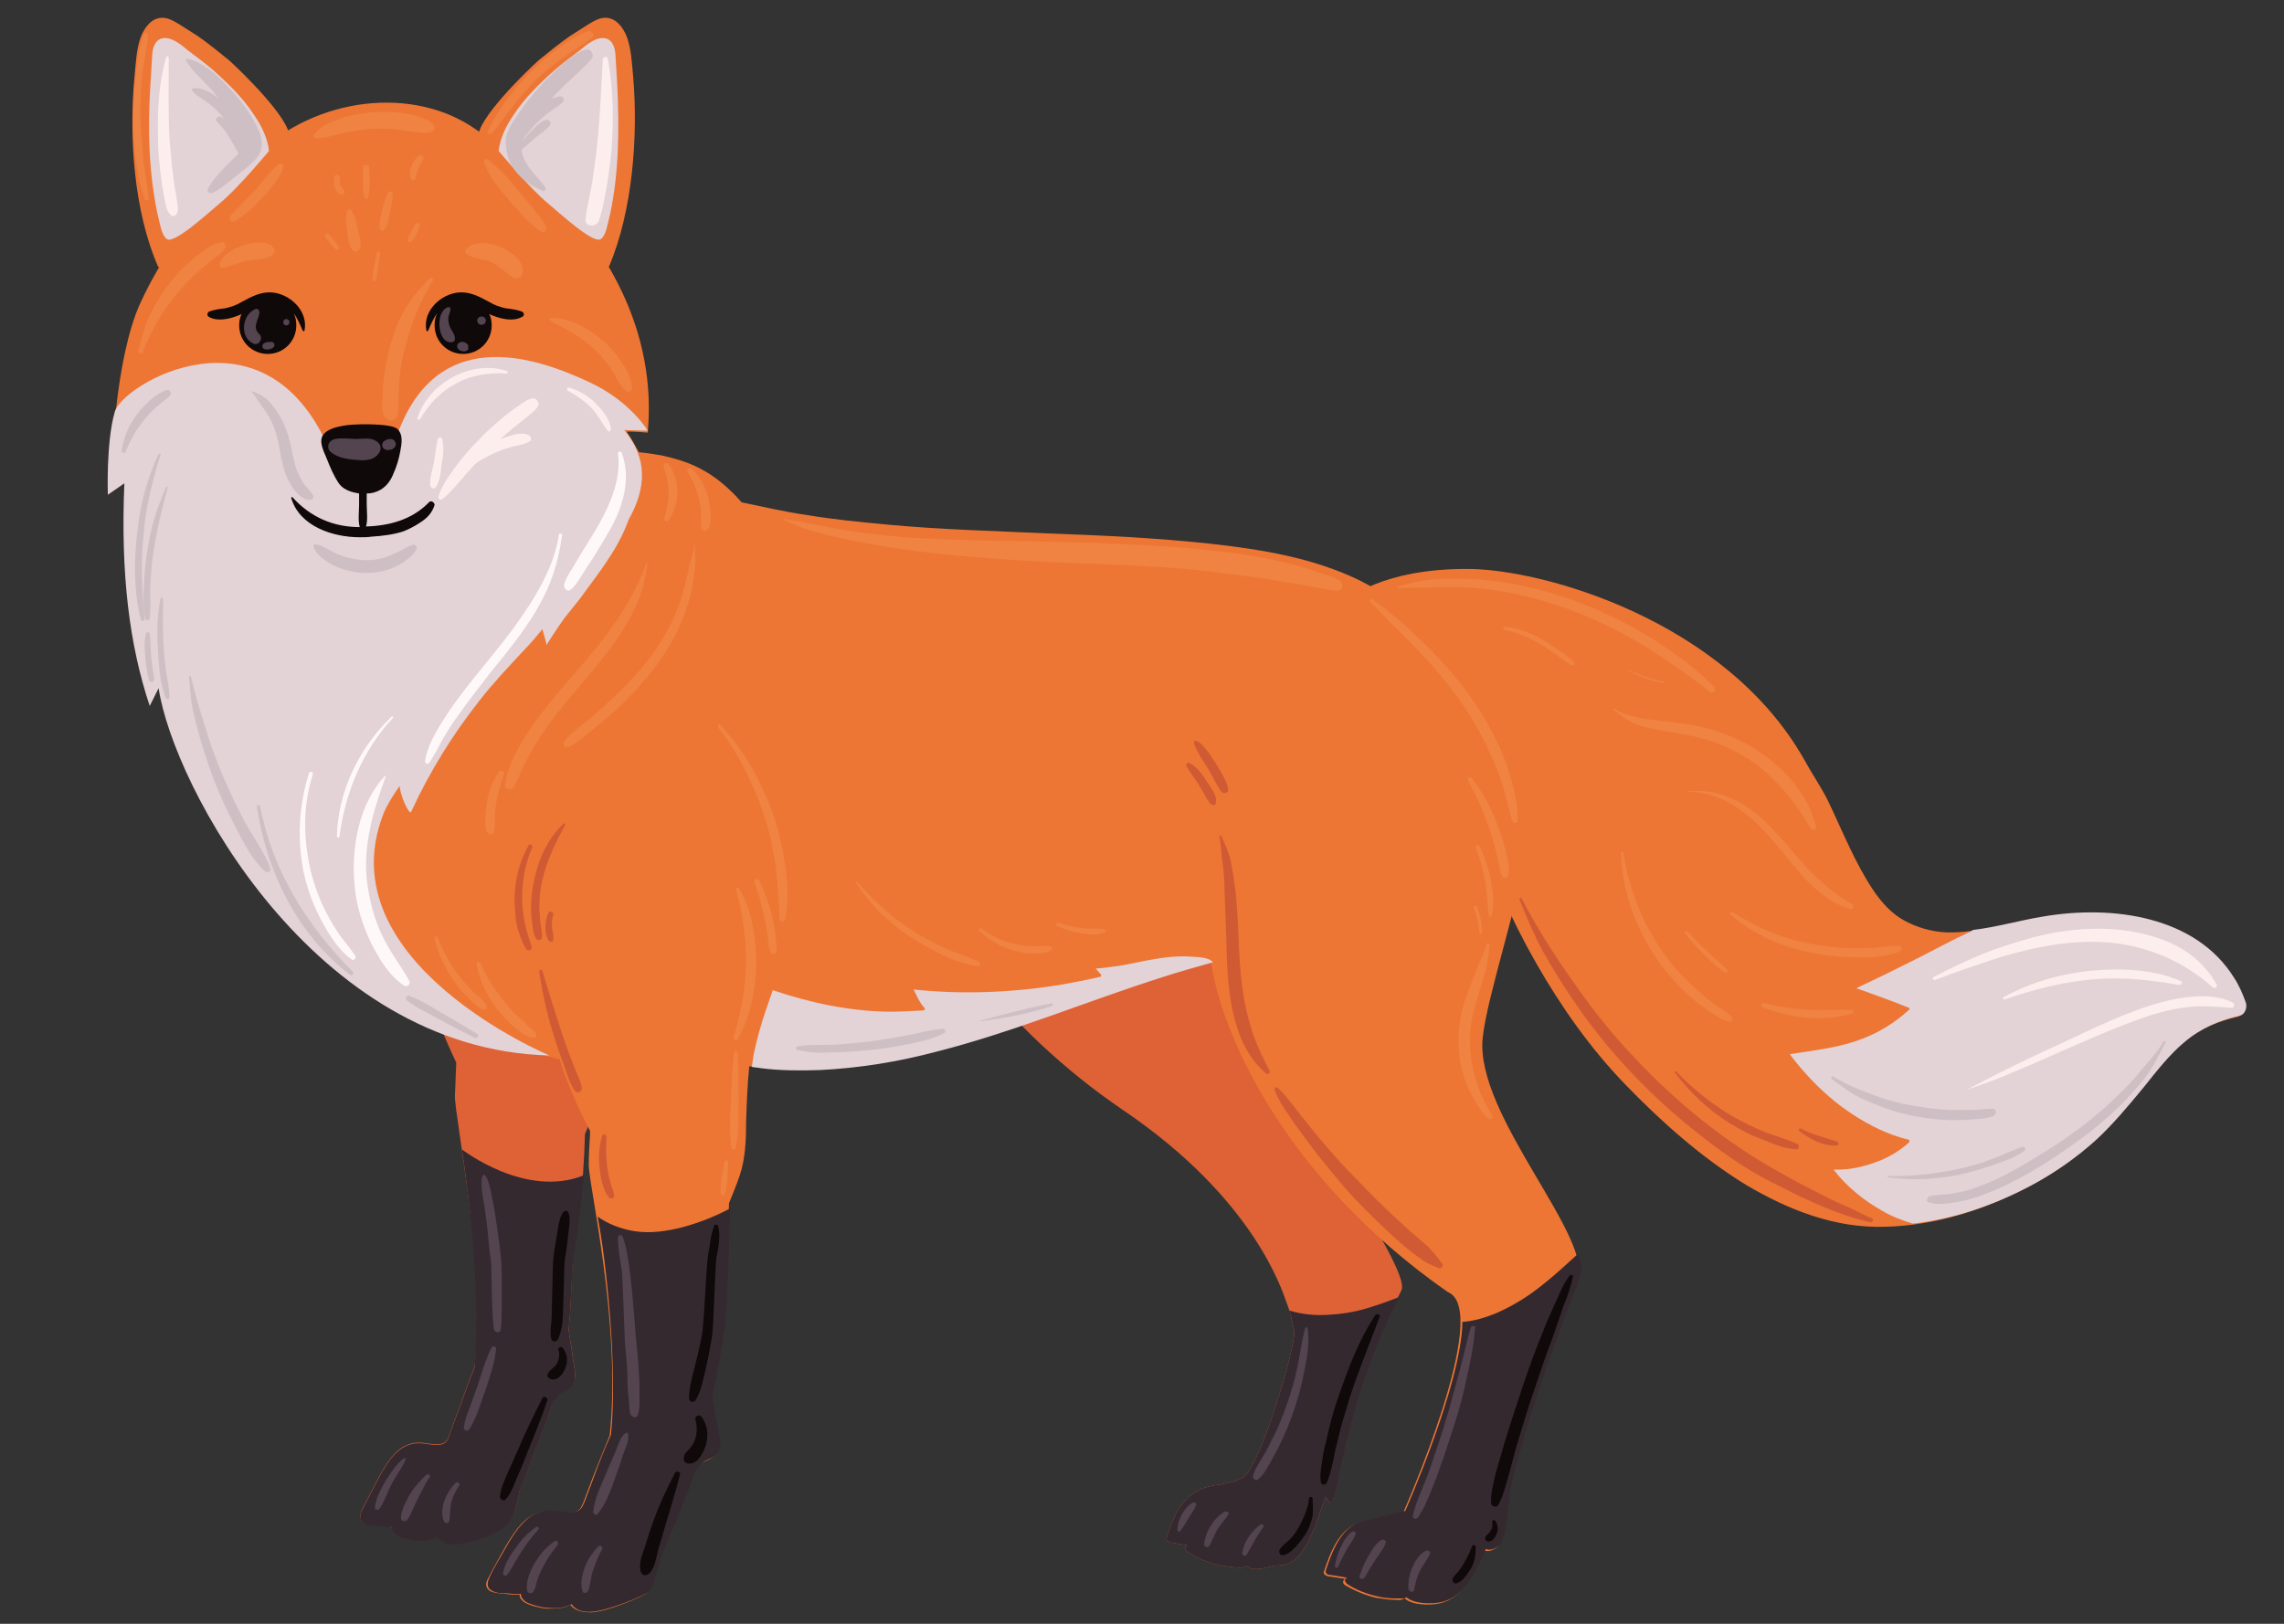 <?xml version="1.0" encoding="utf-8"?>
<!-- Generator: $$$/GeneralStr/196=Adobe Illustrator 27.6.0, SVG Export Plug-In . SVG Version: 6.00 Build 0)  -->
<svg version="1.1" id="Ebene_1" xmlns="http://www.w3.org/2000/svg" xmlns:xlink="http://www.w3.org/1999/xlink" x="0px" y="0px"
	 viewBox="0 0 360 256" enable-background="new 0 0 360 256" xml:space="preserve">
<rect x="0" y="0" width="360" height="256" fill="#333333" stroke="none"/>
<g>
	<path fill="#ED7634" d="M256.1,170.9c-5.4-5.6-10-12.1-14-19.1c-4-7-7.3-14.6-10-22.5c-2.5-7.4-3.7-26.7-19.7-34.8
		c0,0,5.5-4.9,19-4.8c11.7,0,40.6,8.1,53,30.1c1.2,2.2,2.6,4.2,3.7,6.4c2.3,4.8,4.3,9.9,7.2,14.2c1.3,1.9,2.8,3.6,4.8,4.7
		c2,1.1,4.3,1.8,6.8,1.9c4.8,0.1,9.8-1.5,14.7-2.3c11.1-1.9,24.1,0,30.1,9.6c0.8,1.2,1.4,2.6,1.9,4c0.2,0.7-0.1,1.8-0.9,2
		c-3.1,0.7-6.1,1.9-8.8,4.2c-2.4,2-4.4,4.6-6.4,7.1c-2.4,2.9-4.8,5.8-7.5,8.3c-3.1,2.8-6.4,5.1-9.9,7c-7.3,3.9-15.2,6.3-22.8,6.5
		c-8.1,0.3-15.5-2.7-22.1-6.6C268.2,182.5,261.9,176.9,256.1,170.9L256.1,170.9z"/>
	<path fill="#E3D2D6" d="M296.7,190.9c-2.9-1.6-5.6-3.8-7.7-6.5c0.8,0,1.5,0,2.3-0.1c1.7-0.2,3.5-0.7,5.2-1.4
		c1.6-0.7,3.1-1.6,4.4-2.8c0.1-0.1,0.1-0.3,0-0.4c-1.7-0.4-3.3-1-4.8-1.7c-2.9-1.4-5.5-3.1-7.9-5.2c-2.2-1.9-4.3-4.2-6.1-6.6
		c1.3-0.2,2.6-0.4,3.9-0.6c2.6-0.4,5.2-0.9,7.7-1.9c2.6-1,5-2.5,7.2-4.5c0.1-0.1,0.1-0.3,0-0.3c-2.7-1.1-5.5-2.1-8.3-3.1
		c0.2-0.1,0.4-0.2,0.6-0.3c2.8-1.3,5.6-2.7,8.4-4.1c3-1.5,5.9-3.1,8.9-4.5c0.2-0.1,0.4-0.2,0.5-0.3c3.6-0.4,7.3-1.5,11-2.1
		c11.1-1.9,24.1,0,30.1,9.6c0.8,1.2,1.4,2.6,1.9,4c0.2,0.7-0.1,1.8-0.9,2c-3.1,0.7-6.1,1.9-8.8,4.2c-2.4,2-4.4,4.6-6.4,7.1
		c-2.4,2.9-4.8,5.8-7.5,8.3c-3.1,2.8-6.4,5.1-9.9,7c-6.1,3.3-12.6,5.5-19,6.2C299.8,192.4,298.2,191.8,296.7,190.9L296.7,190.9z"/>
	<path fill="#FCEEED" d="M304.8,154c3.1-1.6,6.1-3,9.2-4.2c3.2-1.1,6.3-2.1,9.5-2.7c6.5-1.2,12.9-0.9,18.5,1.5
		c3.1,1.4,5.6,3.5,7.4,6.6c0.2,0.4-0.3,0.7-0.6,0.5c-4.2-3.8-9.6-6.3-15.4-7c-5.9-0.7-12.1,0.4-18.1,2.2c-3.4,1.1-6.9,2.3-10.3,3.6
		C304.6,154.6,304.5,154.1,304.8,154L304.8,154z"/>
	<path fill="#FCEEED" d="M310.2,171.7c3-1.6,6-3.1,9.1-4.6c3.1-1.5,6.3-2.9,9.4-4.4c5-2.3,10.1-4.6,15.3-5.4c2.7-0.4,5.7-0.4,8,0.8
		c0.3,0.2,0.1,0.9-0.3,0.8c-2.4-0.2-4.6-0.4-7.1-0.1c-2.5,0.3-5,1-7.5,1.9c-5.5,2-10.9,4.5-16.4,6.9c-1.7,0.7-3.5,1.5-5.2,2.2
		c-1.7,0.7-3.5,1.3-5.2,1.9C310.1,171.9,310.1,171.7,310.2,171.7L310.2,171.7z"/>
	<path fill="#FCEEED" d="M315.8,157.2c4.6-2.5,9.5-3.8,14.3-4.2c4.8-0.4,9.6-0.1,13.7,1.7c0.3,0.1,0,0.6-0.3,0.6
		c-4.4-0.8-8.9-1.3-13.6-0.9c-4.7,0.4-9.4,1.6-14,3.2C315.7,157.6,315.6,157.3,315.8,157.2L315.8,157.2z"/>
	<path fill="#CEBFC5" d="M304.1,188.6c1.2-0.3,2.4-0.2,3.5-0.4c1.3-0.2,2.6-0.5,3.9-1c2.6-0.9,5.1-2.2,7.5-3.6
		c5.3-3.1,10.4-6.5,14.9-11c1.3-1.2,2.5-2.5,3.6-3.9c1.2-1.4,2.6-2.9,3.5-4.5c0.1-0.2,0.4-0.1,0.3,0.2c-0.8,1.5-1.5,3-2.4,4.4
		c-0.9,1.3-2,2.6-3.1,3.8c-2.3,2.5-4.8,4.7-7.5,6.7c-5,3.7-10.5,7.2-16.1,9.2c-1.4,0.5-2.9,0.9-4.3,1.1c-1.4,0.2-3,0.4-4.2-0.2
		C303.7,189.3,303.8,188.7,304.1,188.6L304.1,188.6z"/>
	<path fill="#CEBFC5" d="M297.6,185.4c3.5,0.1,7-0.3,10.6-1c1.8-0.4,3.5-0.8,5.3-1.5c1.8-0.6,3.5-1.5,5.3-2.1
		c0.4-0.1,0.6,0.5,0.2,0.7c-1.6,1.1-3.5,1.7-5.2,2.3c-1.8,0.6-3.6,1.1-5.5,1.5c-3.7,0.7-7.2,0.8-10.7,0.3
		C297.4,185.6,297.5,185.4,297.6,185.4L297.6,185.4z"/>
	<path fill="#CEBFC5" d="M288.7,170.1c-0.2-0.1,0-0.5,0.2-0.4c1.8,1.1,3.8,2,5.8,2.7c2,0.8,4,1.4,6.2,1.8c2.1,0.4,4.3,0.7,6.5,0.8
		c1.1,0,2.2,0,3.3,0c1.1,0,2.3-0.2,3.4-0.2c0.6,0,0.7,0.9,0,1.2c-1.1,0.4-2.3,0.4-3.5,0.5c-1.1,0.1-2.3,0.1-3.4,0.1
		c-2.3-0.1-4.5-0.4-6.7-0.9c-2.1-0.5-4.1-1.2-6.1-2.1C292.3,172.8,290.6,171.5,288.7,170.1L288.7,170.1z"/>
	<path fill="#D05A34" d="M268.3,179.2c-7.9-6.1-14.9-13.4-20.6-21.9c-1.6-2.4-3.1-4.8-4.5-7.3c-1.4-2.6-2.6-5.4-3.7-8.2
		c-0.1-0.2,0.2-0.3,0.3-0.2c2.4,4.6,5.2,9,8.1,13.1c2.9,4.2,6,8.1,9.4,11.7c6.8,7.3,14.4,13.5,23,18.3c2.4,1.4,4.8,2.6,7.3,3.9
		c1.2,0.6,2.5,1.2,3.7,1.7c1.3,0.6,2.5,1.3,3.8,1.8c0.3,0.1,0,0.7-0.3,0.6c-1.2-0.3-2.4-0.6-3.6-1c-1.2-0.4-2.3-0.8-3.5-1.3
		c-2.3-1-4.6-2-6.8-3.2C276.4,185.1,272.2,182.3,268.3,179.2L268.3,179.2z"/>
	<path fill="#D05A34" d="M272.5,177c-3.3-2.1-6.1-4.7-8.5-7.9c-0.1-0.1,0.1-0.3,0.2-0.2c2.6,2.8,5.7,5.2,8.9,7.1
		c1.6,0.9,3.2,1.7,4.9,2.4c1.8,0.7,3.7,1.2,5.4,2c0.3,0.2,0.1,0.9-0.3,0.8c-1.9-0.1-3.7-0.9-5.4-1.6C275.9,179,274.2,178,272.5,177
		L272.5,177z"/>
	<path fill="#D05A34" d="M283.6,178.3c-0.2-0.1,0-0.5,0.2-0.4c1.8,1,3.8,1.4,5.8,2.1c0.3,0.1,0.2,0.6-0.1,0.6
		C287.3,180.7,285.3,179.6,283.6,178.3L283.6,178.3z"/>
	<path fill="#F08342" d="M262,115.2c-1.4-0.3-2.9-0.5-4.2-1.1c-1.3-0.5-2.4-1.3-3.5-2.2c-0.1-0.1,0-0.2,0.1-0.2
		c2.2,1.4,5.2,1.7,7.8,2c2.6,0.3,5.3,0.6,7.8,1.4c4.7,1.4,8.9,4,12.1,7.6c1.9,2.1,3.3,4.5,4.1,7.4c0.2,0.6-0.5,1-0.8,0.5
		c-2.5-4.3-5.6-8.1-9.6-10.8c-2-1.3-4.1-2.3-6.4-3.1C267,116,264.5,115.6,262,115.2L262,115.2z"/>
	<path fill="#F08342" d="M278.8,131.8c-3.4-3.8-7.9-7.4-13.5-6.9c5.5-1,10,1.7,13.5,5.2c2.1,2.1,3.9,4.4,5.9,6.6
		c2.2,2.3,4.5,4.3,7.3,5.9c0.3,0.2,0,0.9-0.4,0.7C285.9,141.6,282.6,136,278.8,131.8L278.8,131.8z"/>
	<path fill="#F08342" d="M272.8,144.2c-0.2-0.2,0-0.6,0.3-0.4c3.7,2.4,7.9,4.2,12.3,5c2.2,0.4,4.5,0.7,6.8,0.7c1.1,0,2.2,0,3.4-0.1
		c1.2-0.1,2.5-0.3,3.7-0.3c0.5,0,0.6,0.8,0,1c-2.3,0.8-4.9,0.9-7.2,0.8c-2.4,0-4.7-0.3-7-0.8C280.5,149.2,276.3,147.2,272.8,144.2
		L272.8,144.2z"/>
	<path fill="#F08342" d="M278,158.1c2.2,0.6,4.5,1,6.9,1.1c2.3,0.1,4.7,0,7,0c0.3,0,0.3,0.5,0,0.6c-4.9,1.4-9.9,0.6-14.1-1
		C277.4,158.7,277.6,158,278,158.1L278,158.1z"/>
	<path fill="#DE6235" d="M220.9,203.4c1.2-2.3-9.1-18.2-11.2-20c-1.1-0.9-3.1-4.3-3.9-5.5c-5.7-8-8.8-42.6-8.3-49.3
		c-4,1.3-7.9,2.7-11.9,4.2c-5,1.8-9.9,3.7-14.8,5.6c-4.9,1.9-9.9,3.9-14.8,5.9c-2.3,0.9-4.6,1.8-6.9,2.8c1.2,1.8,2.5,3.5,3.8,5.2
		c6.7,8.8,15,16.5,24.1,22.7c20.7,14,25.1,28.5,25.8,30.4c0.4,1,0.7,2,0.9,3.1c0.1,0.4,0.2,0.9,0.3,1.3c0,0.1,0,0.1,0,0.2
		c0.1,2.6-5.1,20.5-8,22.9c-0.4,0.2-0.8,0.4-1.3,0.6c-0.7,0.2-1.4,0.3-2.1,0.5c-1.4,0.2-2.9,0.4-4.1,1.2c-2.6,1.5-3.7,4.4-4.6,7.1
		c-0.2,0.5,0.2,0.8,0.6,0.9c0.9,0.1,1.8,0.3,2.6,0.4c-0.1,0.1-0.1,0.2-0.2,0.2c-0.2,0.3-0.1,0.6,0.2,0.8c1.5,1,3.1,1.7,4.9,2.1
		c0.8,0.2,1.7,0.3,2.6,0.4c0.4,0,0.9,0.1,1.4,0c0.2,0,0.4-0.1,0.6-0.2c1.1,1.1,3.5-0.1,4.9-0.1c2.3,0,3.8-1.5,5.6-5.7
		c0.5-1.1,1.8-5.4,1.9-5.1C211,241.1,210.4,224.2,220.9,203.4L220.9,203.4z"/>
	<path fill="#352930" d="M215.3,206.3c-2,0.6-4.1,0.9-6.2,1c-2,0.1-4-0.1-5.9-0.7c0.2,0.6,0.4,1.2,0.5,1.9c0.1,0.4,0.2,0.9,0.3,1.3
		c0,0.1,0,0.1,0,0.2c0.1,2.6-5.1,20.5-8,22.9c-0.4,0.2-0.8,0.4-1.3,0.6c-0.7,0.2-1.4,0.3-2.1,0.5c-1.4,0.2-2.9,0.4-4.1,1.2
		c-2.6,1.5-3.7,4.4-4.6,7.1c-0.2,0.5,0.2,0.8,0.6,0.9c0.9,0.1,1.8,0.3,2.6,0.4c-0.1,0.1-0.1,0.2-0.2,0.2c-0.2,0.3-0.1,0.6,0.2,0.8
		c1.5,1,3.1,1.7,4.9,2.1c0.8,0.2,1.7,0.3,2.6,0.4c0.4,0,0.9,0.1,1.4,0c0.2,0,0.4-0.1,0.6-0.2c1.1,1.1,3.5-0.1,4.9-0.1
		c2.3,0,3.8-1.5,5.6-5.7c0.5-1.1,1.8-5.4,1.9-5.1c2.1,5,1.4-11.3,11.5-31.5C218.7,205.2,217,205.8,215.3,206.3L215.3,206.3z"/>
	<path fill="#DE6235" d="M62.5,146.5c0.5,1.6,5.9,13,6.6,14.6c0.9,2.2,1.8,4.3,2.8,6.4c0,0.2,0,0.4,0,0.6c-0.1,1.5-0.1,3.1-0.2,4.6
		c-0.1,3.1,5.1,28.4,3.1,42.8c-0.9,2.2-1.7,4.5-2.5,6.7c-0.3,0.8-0.6,1.6-0.9,2.4c-0.3,0.7-0.5,1.5-0.8,2.2c-0.6,1.2-2,0.9-3,0.8
		c-1.2-0.2-2.3-0.3-3.4,0.2c-1.1,0.4-2,1.3-2.7,2.2c-0.8,1.1-1.5,2.3-2.1,3.5c-0.8,1.5-1.6,3-2.4,4.6c-0.3,0.7-0.3,1.5,0.3,1.9
		c0.6,0.5,1.7,0.5,2.4,0.5c0.7,0.1,1.3,0.1,2,0.1c0,0.3,0.1,0.6,0.3,0.9c0.4,0.5,1.1,0.7,1.6,0.9c0.7,0.2,1.4,0.4,2.1,0.4
		c1.1,0.1,2.3,0,3.2-0.6c0.5,1,1.8,1.3,3,1.2c2.1-0.1,4.2-0.9,6.1-1.8c0.8-0.4,1.6-0.8,2.2-1.5c0.6-0.8,0.9-1.8,1.2-2.8
		c0.2-0.9,0.4-1.8,0.6-2.7c0.2-0.4,0.3-0.8,0.5-1.1c0.4-0.9,0.7-1.8,1-2.7c0.7-1.8,1.4-3.6,2.1-5.4c0.5-1.2,1-2.6,1.4-4
		c0.2-0.2,0.3-0.5,0.5-0.7c0.2-0.3,0.5-0.6,0.7-0.9c0.5-0.5,1.1-0.6,1.6-1c1.4-1.1,0.7-3.2,0.5-4.7c-0.2-1.6-0.5-3.2-0.7-4.8
		c0-0.2,0.1-0.4,0.1-0.6c0.2-1.1,0.5-9.7,0.6-10.8c0.4-2.2,0.7-4.5,1-6.7c0.5-4.1,0.8-8.3,0.9-12.4c0.6-1.4,1.2-2.9,1.6-4.4
		c0.8-2.8,0.9-5.6,0.9-8.5c0-2.2,0.1-4.3,0.2-6.5C94.5,159.4,62.5,146.5,62.5,146.5L62.5,146.5z"/>
	<path fill="#ED7634" d="M237.5,237.1c-0.1,1.3-0.4,6-1.5,6.8c-1.3,1-2.1,0.5-2.1,0.5c-1.4,3.3-3.1,7.6-7.1,8.4
		c-1.4,0.3-4.2,0.3-5.4-0.8c-0.2,0.1-0.3,0.1-0.5,0.2c-0.4,0.1-0.9,0-1.4,0c-0.9,0-1.7-0.2-2.6-0.3c-1.7-0.4-3.4-1.1-4.9-2
		c-0.3-0.2-0.4-0.5-0.2-0.8c0.1-0.1,0.1-0.2,0.2-0.2c-0.9-0.1-1.8-0.3-2.7-0.4c-0.4-0.1-0.8-0.4-0.6-0.8c0.9-2.7,2-5.7,4.5-7.2
		c1.3-0.8,6.6-1.9,8-2.1c0,0,14.1-31.9,7-34.7c-25.8-18-35.8-41-37.3-52c-2.5,0.7-5,1.4-7.5,2.2c-12,3.8-23.6,8.7-35.8,11.8
		c-6,1.5-12.2,2.6-18.4,2.9c-3.1,0.1-6.2,0.1-9.3-0.3c-0.6-0.1-1.2-0.1-1.8-0.2c-0.3,2.9-0.4,5.8-0.5,8.7c0,2.9-0.1,5.8-1,8.5
		c-0.5,1.5-1.1,2.9-1.7,4.4c-0.1,4.2-0.4,15.9-0.9,20c-0.3,2.3-0.6,4.5-1.1,6.7c-0.2,1.1-0.8,3.6-0.8,3.8c0.3,1.6,0.5,3.2,0.8,4.8
		c0.2,1.5,1,3.6-0.5,4.7c-0.6,0.4-1.2,0.6-1.8,1c-0.3,0.3-0.5,0.6-0.8,0.9c-0.2,0.2-0.3,0.5-0.5,0.7c-0.4,1.4-1,2.8-1.5,4
		c-0.7,1.8-1.5,3.6-2.2,5.4c-0.4,0.9-0.7,1.8-1.1,2.7c-0.2,0.4-0.3,0.8-0.5,1.1c-0.2,0.9-1.2,4.7-1.9,5.5c-0.6,0.7-6.7,3.2-9,3.2
		c-1.3,0-2.6-0.3-3.2-1.2c-1,0.6-2.3,0.6-3.5,0.6c-0.8,0-1.5-0.2-2.3-0.4c-0.6-0.2-1.3-0.4-1.8-0.9c-0.3-0.3-0.4-0.6-0.4-0.9
		c-0.7,0-1.4,0-2.1-0.1c-0.8-0.1-1.9-0.1-2.6-0.5c-0.7-0.5-0.7-1.2-0.3-1.9c0.8-1.6,1.7-3.1,2.5-4.6c0.7-1.2,1.4-2.4,2.3-3.5
		c0.8-1,1.8-1.8,2.9-2.2c1.2-0.5,2.5-0.3,3.7-0.2c1.1,0.1,2.6,0.4,3.3-0.8c0.4-0.7,0.6-1.5,0.9-2.2c0.3-0.8,0.6-1.6,0.9-2.4
		c0.9-2.3,1.8-4.5,2.7-6.7c1.9-17.7-3.4-39.7-3.3-42.8c0-1.5,0.1-3.1,0.2-4.6c0-0.2,0-0.4,0-0.6c-1.1-2.1-2.1-4.2-3-6.4
		c-0.7-1.6-1.3-3.2-1.8-4.9c-0.6-0.1-1.1-0.3-1.7-0.4c-2-0.5-4-1.3-5.8-2.2c-1.8-0.8-3.6-1.8-5.3-2.8c-3.2-1.9-6.3-4.2-9.1-6.8
		c-5.1-4.8-9.4-10.5-12.6-16.8c-2.9-5.6-14-18.7-17.9-33.4c-1.7-6.2-6.5-18.8-4.6-29.5L17.6,74c0,0,0.4-17.4,4.6-26.4
		c6.5-14,16.3-21.3,18.1-23.1c9.6-9.3,24.9-11,34.7-4.1c3.6,2.5,29.6,19.8,27.1,47.8c0,0-3.5-0.3-3.3-0.1c0.7,1,1.3,2.1,1.9,3.2
		c1.2,0.1,2.4,0.3,3.6,0.5c2.2,0.5,4.3,1.1,6.3,2.2c1.9,1,3.6,2.4,5.2,4c0.4,0.4,0.7,0.8,1.1,1.2c3.4,0.7,6.8,1.5,10.3,2
		c4.2,0.7,8.4,1.1,12.6,1.5c8.5,0.8,16.9,1,25.4,1.4c8.5,0.3,17,0.7,25.4,1.6c8.1,0.9,16.4,2.2,23.9,5.9c3.1,1.6,6.1,3.6,8.6,6
		c0.1,0.1,0.1,0.1,0.2,0.2c0.1,0,0.1,0.1,0.2,0.1c5.7,4.4,10.6,10,14.1,16.3c1,1.8,1.9,3.6,2.6,5.5c0.7,2.1,1,4.2,0.9,6.4
		c-0.1,2.3-0.4,4.6-0.6,6.8c0,0.1,0,0.3,0,0.4c-0.4,6.8-6.1,23.5-6.8,30.3c-1.3,12.3,18,31.9,14.9,38.6
		C239.4,221.8,237.7,234.6,237.5,237.1L237.5,237.1z"/>
	<path fill="#352930" d="M90.4,198c0.4-2.2,0.7-3.7,0.9-6c0.3-2.5,0.5-4,0.7-6.7c-9.2,3.7-19.2-4.1-19.2-4.1s3.2,20,2,34.4
		c-0.9,2.2-1.7,4.5-2.5,6.7c-0.3,0.8-0.6,1.6-0.9,2.4c-0.3,0.7-0.5,1.5-0.8,2.2c-0.6,1.2-2,0.9-3,0.8c-1.2-0.2-2.3-0.3-3.4,0.2
		c-1.1,0.4-2,1.3-2.7,2.2c-0.8,1.1-1.5,2.3-2.1,3.5c-0.8,1.5-1.6,3-2.4,4.6c-0.3,0.7-0.3,1.5,0.3,1.9c0.6,0.5,1.7,0.5,2.4,0.5
		c0.7,0.1,1.3,0.1,2,0.1c0,0.3,0.1,0.6,0.3,0.9c0.4,0.5,1.1,0.7,1.6,0.9c0.7,0.2,1.4,0.4,2.1,0.4c1.1,0.1,2.3,0,3.2-0.6
		c0.5,1,1.8,1.3,3,1.2c2.1-0.1,4.2-0.9,6.1-1.8c0.8-0.4,1.6-0.8,2.2-1.5c0.6-0.8,0.9-1.8,1.2-2.8c0.2-0.9,0.4-1.8,0.6-2.7
		c0.2-0.4,0.3-0.8,0.5-1.1c0.4-0.9,0.7-1.8,1-2.7c0.7-1.8,1.4-3.6,2.1-5.4c0.5-1.2,1-2.6,1.4-4c0.2-0.2,0.3-0.5,0.5-0.7
		c0.2-0.3,0.5-0.6,0.7-0.9c0.5-0.5,1.1-0.6,1.6-1c1.4-1.1,0.7-3.2,0.5-4.7c-0.2-1.6-0.5-3.2-0.7-4.8c0-0.2,0.1-0.4,0.1-0.6
		C89.9,207.7,90.2,199.1,90.4,198L90.4,198z"/>
	<path fill="#352930" d="M114.2,209.5c0.5-3.8,0.8-15.2,0.9-19c-2.4,1.3-5,2.3-7.6,3c-2.4,0.6-5,1-7.5,0.6c-1.9-0.3-4.2-1.1-5.8-2.3
		c1.3,6.6,3.2,23.7,2.1,34.4c-1,2.2-1.9,4.5-2.7,6.7c-0.3,0.8-0.6,1.6-0.9,2.4c-0.3,0.7-0.5,1.5-0.9,2.2c-0.7,1.2-2.1,0.9-3.3,0.8
		c-1.2-0.2-2.5-0.3-3.7,0.2c-1.2,0.4-2.1,1.3-2.9,2.2c-0.9,1.1-1.6,2.3-2.3,3.5c-0.8,1.5-1.8,3-2.5,4.6c-0.3,0.7-0.4,1.5,0.3,1.9
		c0.7,0.5,1.8,0.5,2.6,0.5c0.7,0.1,1.4,0.1,2.1,0.1c0,0.3,0.1,0.6,0.4,0.9c0.4,0.5,1.2,0.7,1.8,0.9c0.7,0.2,1.5,0.4,2.3,0.4
		c1.2,0.1,2.4,0,3.5-0.6c0.6,1,1.9,1.3,3.2,1.2c2.3-0.1,8.3-2.5,9-3.2c0.7-0.8,1.7-4.6,1.9-5.5c0.2-0.4,0.3-0.8,0.5-1.1
		c0.4-0.9,0.8-1.8,1.1-2.7c0.8-1.8,1.5-3.6,2.2-5.4c0.5-1.2,1.1-2.6,1.5-4c0.2-0.2,0.3-0.5,0.5-0.7c0.2-0.3,0.5-0.6,0.8-0.9
		c0.5-0.5,1.2-0.6,1.8-1c1.5-1.1,0.8-3.2,0.5-4.7c-0.3-1.6-0.5-3.2-0.8-4.8c0-0.2,0.6-2.7,0.8-3.8
		C113.5,214,113.9,211.7,114.2,209.5L114.2,209.5z"/>
	<path fill="#E3D2D6" d="M187.4,150.8c-1.6-0.1-3.8,0.1-5.4,0.4c-1.8,0.3-3.5,0.7-5.2,1c-1.4,0.2-2.7,0.4-4.1,0.5
		c0.3,0.3,0.5,0.6,0.8,0.9c0.1,0.1,0.1,0.4-0.1,0.4c-2.1,0.5-4.3,0.9-6.5,1.3c-7.6,1.2-15.3,1.5-22.9,0.7c0.5,1,0.9,2,1.7,2.9
		c0.2,0.2,0,0.4-0.2,0.4c-1.8,0.1-3.7,0.2-5.5,0.2c-6.2-0.1-12.3-1.4-18.2-3.4c-0.4,1.1-0.7,2.1-1.1,3.2c-0.8,2.3-1.4,4.6-1.9,6.9
		c-0.1,0.6-0.2,1.3-0.3,2c0.5,0.1,1,0.1,1.4,0.2c3.1,0.4,6.2,0.4,9.3,0.3c6.2-0.3,12.4-1.3,18.4-2.9c12.2-3.1,23.8-8,35.8-11.8
		c2.1-0.7,5.7-1.7,7.8-2.3C190.4,150.8,188.4,150.9,187.4,150.8L187.4,150.8z"/>
	<path fill="#F08342" d="M101.8,88.9c-0.4,1.3-1,2.6-1.6,3.8c-0.6,1.2-1.2,2.3-1.9,3.4c-1.4,2.3-3,4.4-4.7,6.5
		c-3.5,4.2-7.2,8.1-10.3,12.7c-1.6,2.5-3.3,5.4-3.7,8.4c-0.1,0.8,1.1,1,1.4,0.4c0.6-1.2,1.1-2.5,1.7-3.7c0.6-1.2,1.2-2.3,1.9-3.4
		c1.4-2.3,3.1-4.4,4.8-6.5c3.4-4.1,7.2-8.2,9.8-12.9c0.7-1.3,1.3-2.6,1.8-4c0.5-1.5,0.8-2.9,1-4.5C102.2,88.8,101.9,88.7,101.8,88.9
		L101.8,88.9z"/>
	<path fill="#F08342" d="M78.6,121.7c-0.9,1.4-1.5,2.9-1.8,4.5c-0.1,0.8-0.3,1.6-0.3,2.4c0,0.8-0.1,1.7,0.2,2.5
		c0.2,0.5,1.1,0.7,1.2,0c0.1-0.7,0.1-1.5,0.1-2.2c0-0.8,0.1-1.6,0.2-2.3c0.3-1.5,0.7-3,1.2-4.4C79.7,121.6,78.9,121.3,78.6,121.7
		L78.6,121.7z"/>
	<path fill="#D05A34" d="M83.3,133.3c-1.4,2.5-2.1,5.2-2.2,8.1c0,1.4,0.1,2.8,0.3,4.2c0.3,1.4,0.8,2.7,1.5,4
		c0.3,0.5,1.1,0.1,0.9-0.4c-0.9-2.4-1.5-5.1-1.5-7.7c0-2.7,0.5-5.4,1.6-7.9C84,133.3,83.5,132.9,83.3,133.3L83.3,133.3z"/>
	<path fill="#F08342" d="M237.7,136.1c-0.1-0.7-0.2-1.4-0.4-2c-0.3-1.4-0.8-2.7-1.3-4.1c-1-2.7-2.3-5.1-4-7.3
		c-0.2-0.3-0.8-0.1-0.6,0.3c1.3,2.4,2.4,4.9,3.3,7.5c0.4,1.2,0.8,2.5,1.1,3.8c0.2,0.7,0.3,1.3,0.5,2c0.1,0.6,0.2,1.4,0.5,1.9
		c0.2,0.3,0.8,0.3,0.9-0.1C237.9,137.4,237.8,136.7,237.7,136.1L237.7,136.1z"/>
	<path fill="#F08342" d="M235,138.8c-0.4-1.9-1-3.7-1.8-5.4c-0.2-0.3-0.7-0.1-0.6,0.3c0.7,1.7,1.2,3.5,1.5,5.3
		c0.3,1.8,0.3,3.6,0.6,5.4c0,0.2,0.4,0.2,0.4,0C235.6,142.5,235.3,140.6,235,138.8L235,138.8z"/>
	<path fill="#F08342" d="M232.8,143c-0.2-0.4-0.7-0.2-0.5,0.2c0.5,1.2,0.8,2.5,0.9,3.8c0,0.3,0.4,0.3,0.4,0
		C233.6,145.6,233.3,144.3,232.8,143L232.8,143z"/>
	<path fill="#F08342" d="M109.6,85.9c0-0.1-0.1-0.1-0.1,0c-0.1,0.7-0.3,1.3-0.5,2c-0.2,0.7-0.3,1.3-0.5,2c-0.3,1.3-0.6,2.7-1,4
		c-0.7,2.4-1.8,4.7-3.1,6.9c-2.5,4.1-5.9,7.6-9.5,10.8c-1,0.9-2,1.8-3.1,2.6c-1,0.9-2.2,1.7-2.9,2.8c-0.2,0.4,0.2,1,0.6,0.8
		c1.2-0.5,2.1-1.3,3.1-2.1c1-0.8,1.9-1.6,2.9-2.4c1.9-1.6,3.7-3.3,5.3-5.2c3.4-3.7,6.1-7.9,7.6-12.8c0.5-1.5,0.8-3.1,1-4.6
		c0.1-0.7,0.2-1.5,0.2-2.3C109.6,87.6,109.5,86.8,109.6,85.9L109.6,85.9z"/>
	<path fill="#F08342" d="M211.1,91.5c-1.2-0.7-2.7-1-4-1.5c-1.3-0.5-2.7-0.8-4.1-1.2c-2.8-0.7-5.5-1.2-8.4-1.6
		c-5.8-0.7-11.6-1.2-17.4-1.4c-5.8-0.3-11.5-0.4-17.3-0.5c-5.8-0.1-11.6-0.2-17.3-0.6c-3.2-0.3-6.3-0.6-9.4-1.1
		c-1.6-0.3-3.2-0.6-4.8-0.9c-0.8-0.2-1.5-0.3-2.3-0.5c-0.8-0.1-1.7-0.2-2.5-0.4c-0.1,0-0.2,0.1-0.1,0.2c1.3,0.5,2.5,1.1,3.8,1.5
		c1.3,0.4,2.7,0.7,4.1,1.1c2.8,0.6,5.6,1.2,8.4,1.6c5.7,0.9,11.5,1.5,17.3,1.9c11.5,0.9,23.1,0.7,34.5,2.1c3.1,0.4,6.3,0.8,9.4,1.3
		c1.6,0.3,3.2,0.5,4.8,0.8c1.6,0.3,3.2,0.7,4.8,0.8C211.7,93.3,211.9,91.9,211.1,91.5L211.1,91.5z"/>
	<path fill="#D05A34" d="M217.2,242.1c-0.4,0.1-0.8,0.2-1.2,0.3c-0.4,0.2-0.8,0.4-1.1,0.6c-0.6,0.5-1.2,1-1.6,1.7
		c-0.9,1.2-1.8,3-1.4,4.5c0.1,0.3,0.5,0.3,0.6,0.1c0.6-1.3,0.9-2.7,1.7-3.9c0.4-0.6,0.9-1.1,1.4-1.6c0.3-0.2,0.5-0.5,0.8-0.7
		c0.3-0.2,0.7-0.6,1-0.8C217.5,242.3,217.4,242,217.2,242.1L217.2,242.1z"/>
	<path fill="#D05A34" d="M223.1,245.5c-0.7,0.8-1.3,1.8-1.6,2.9c-0.3,0.9-0.6,2.4-0.1,3.3c0.2,0.3,0.7,0.4,0.9,0
		c0.3-0.8,0.2-1.8,0.4-2.7c0.2-1,0.6-1.9,1.1-2.7C224.1,245.8,223.5,245,223.1,245.5L223.1,245.5z"/>
	<path fill="#352930" d="M243.2,202.5c-2.2,1.8-4.6,3.3-7.3,4.5c-1.7,0.7-3.6,1.3-5.4,1.4c-0.1,9.7-9,29.8-9,29.8
		c-1.4,0.3-6.8,1.4-8,2.1c-2.5,1.5-3.6,4.5-4.5,7.2c-0.2,0.5,0.2,0.8,0.6,0.8c0.9,0.1,1.8,0.3,2.7,0.4c-0.1,0.1-0.1,0.2-0.2,0.2
		c-0.2,0.3,0,0.6,0.2,0.8c1.5,1,3.1,1.6,4.9,2c0.8,0.2,1.7,0.3,2.6,0.3c0.4,0,0.9,0,1.4,0c0.2,0,0.4-0.1,0.5-0.2
		c1.1,1.1,4,1.1,5.4,0.8c3.9-0.8,5.7-5.1,7.1-8.4c0,0,0.7,0.5,2.1-0.5c1-0.8,1.4-5.5,1.5-6.8c0.1-2.4,3.1-14.8,11-34.8
		c0.7-1.7,0.4-3.2-0.1-4.4C246.7,199.5,245,201.1,243.2,202.5L243.2,202.5z"/>
	<path fill="#F08342" d="M237.7,121.3c-0.8-2.6-2.1-5.1-3.4-7.5c-2.8-4.9-6.6-9.3-10.7-13.2c-2.3-2.2-4.7-4.3-7.3-6.1
		c-0.3-0.2-0.5,0.2-0.3,0.4c3.8,4,7.9,7.7,11.4,12c3.5,4.2,6.3,8.8,8.3,13.8c0.6,1.4,1.1,2.8,1.5,4.3c0.4,1.5,0.7,3,1.2,4.5
		c0.1,0.4,0.8,0.3,0.8-0.1C239.3,126.7,238.5,123.8,237.7,121.3L237.7,121.3z"/>
	<path fill="#F08342" d="M123.8,136.7c-0.4-2.8-1-5.6-1.9-8.2c-0.9-2.6-2.1-5.1-3.4-7.5c-1.4-2.4-3.1-4.6-4.9-6.7
		c-0.2-0.3-0.6,0.1-0.4,0.4c1.7,2.1,3.2,4.6,4.4,7c1.2,2.4,2.2,4.8,3,7.4c0.8,2.5,1.3,5.1,1.7,7.7c0.3,2.7,0.4,5.4,0.6,8.1
		c0,0.4,0.7,0.6,0.8,0.1C124.3,142.2,124.2,139.5,123.8,136.7L123.8,136.7z"/>
	<path fill="#F08342" d="M122.2,147.4c-0.1-1-0.3-2-0.5-3c-0.5-1.9-1.2-3.8-2-5.6c-0.2-0.5-1-0.1-0.8,0.3c0.7,1.8,1.2,3.7,1.6,5.6
		c0.2,1,0.4,1.9,0.5,2.9c0.1,0.9,0.1,1.8,0.5,2.6c0.2,0.4,0.7,0.2,0.9-0.1C122.5,149.4,122.3,148.3,122.2,147.4L122.2,147.4z"/>
	<path fill="#D05A34" d="M91.7,171.5c-0.1-0.8-0.5-1.6-0.8-2.3c-0.3-0.8-0.6-1.5-0.9-2.3c-0.6-1.5-1.1-3-1.6-4.5
		c-1-3.1-2-6.2-2.9-9.3c-0.1-0.4-0.6-0.2-0.5,0.2c0.5,3.3,1.2,6.5,2.2,9.7c0.5,1.6,1,3.1,1.6,4.7c0.5,1.4,1,3.2,1.9,4.4
		C91.1,172.4,91.8,172.1,91.7,171.5L91.7,171.5z"/>
	<path fill="#D05A34" d="M96.2,186.4c-0.2-0.8-0.4-1.6-0.5-2.4c-0.2-1.6-0.2-3.2-0.1-4.8c0-0.4-0.6-0.5-0.7-0.1
		c-0.5,1.7-0.6,3.3-0.4,5.1c0.2,1.4,0.5,3.5,1.5,4.6c0.3,0.3,0.8,0.1,0.8-0.3C96.7,187.7,96.4,187.1,96.2,186.4L96.2,186.4z"/>
	<path fill="#F08342" d="M76.7,158.6c-0.3-0.9-1.4-1.6-2.1-2.2c-0.8-0.8-1.6-1.7-2.3-2.6c-1.4-1.8-2.5-3.9-3.3-6
		c-0.1-0.3-0.6-0.2-0.5,0.2c0.6,2.4,1.6,4.6,3,6.6c0.7,1,1.4,1.9,2.3,2.7c0.7,0.7,1.7,1.9,2.7,1.9C76.6,159.1,76.8,158.8,76.7,158.6
		L76.7,158.6z"/>
	<path fill="#F08342" d="M84.4,162.8c-0.4-0.5-0.9-0.7-1.3-1.2c-0.4-0.4-0.8-0.8-1.3-1.2c-0.9-0.8-1.7-1.6-2.4-2.6
		c-1.5-1.8-2.8-3.9-3.7-6c-0.2-0.3-0.7-0.1-0.6,0.2c0.5,2.5,1.5,4.8,3.1,6.9c0.8,1,1.6,1.9,2.6,2.8c0.9,0.8,2.1,1.7,3.2,1.9
		C84.4,163.8,84.7,163.2,84.4,162.8L84.4,162.8z"/>
	<path fill="#D05A34" d="M190.2,123.2c-0.7-1.1-1.5-2.3-2.7-2.9c-0.3-0.2-0.7,0.2-0.5,0.5c0.6,1.1,1.5,2.1,2.1,3.2
		c0.3,0.5,0.7,1.1,1,1.7c0.3,0.5,0.5,1,1,1.2c0.2,0.1,0.5,0,0.5-0.2C192,125.5,190.8,124.1,190.2,123.2L190.2,123.2z"/>
	<path fill="#D05A34" d="M191.6,120.3c-0.4-0.6-0.8-1.3-1.3-1.9c-0.5-0.6-1-1.3-1.7-1.6c-0.2-0.1-0.5,0.1-0.4,0.3
		c0.1,0.7,0.6,1.4,0.9,2c0.4,0.7,0.8,1.3,1.2,1.9c0.4,0.7,0.8,1.3,1.1,2c0.4,0.6,0.7,1.4,1.2,1.9c0.3,0.3,1,0.1,1-0.4
		C193.4,123.1,192.3,121.5,191.6,120.3L191.6,120.3z"/>
	<path fill="#CEBFC5" d="M148.7,162.2c-1.9,0.1-3.8,0.7-5.6,1c-2,0.4-4,0.7-6,1c-1.9,0.2-3.8,0.4-5.7,0.5c-1.9,0.1-3.9-0.1-5.8,0.3
		c-0.2,0-0.2,0.4,0,0.5c1.8,0.5,3.9,0.5,5.8,0.4c2,0,4-0.2,6.1-0.4c1.9-0.2,3.8-0.5,5.7-0.9c1.9-0.4,4-0.8,5.7-1.8
		C149.1,162.6,149,162.2,148.7,162.2L148.7,162.2z"/>
	<path fill="#CEBFC5" d="M165.7,158.2c-3.7,0.7-7.4,1.7-11.1,2.7c-0.1,0-0.1,0.1,0,0.1c3.8-0.5,7.6-1.2,11.2-2.4
		C166,158.5,166,158.2,165.7,158.2L165.7,158.2z"/>
	<path fill="#D05A34" d="M200.1,168.8c-1.1-2.1-2.1-4.2-2.8-6.4c-0.7-2.2-1.2-4.5-1.5-6.8c-0.7-5.1-0.5-10.3-1.1-15.4
		c-0.2-1.5-0.4-2.9-0.7-4.4c-0.3-1.4-0.9-2.7-1.5-4c-0.1-0.2-0.4,0-0.3,0.1c0.3,1.4,0.3,2.8,0.5,4.2c0.2,1.3,0.3,2.6,0.3,4
		c0.1,2.7,0.2,5.5,0.3,8.2c0.1,4.8,0.3,9.8,1.9,14.3c0.8,2.4,2.3,4.9,4.3,6.6C199.8,169.5,200.3,169.2,200.1,168.8L200.1,168.8z"/>
	<path fill="#F08342" d="M235.2,175.9c-0.2-0.5-0.5-0.9-0.8-1.4c-0.3-0.5-0.5-1-0.8-1.6c-0.5-1-0.8-2-1.1-3.1
		c-0.6-2.1-0.9-4.4-0.8-6.6c0.1-2.4,0.8-4.7,1.5-7c0.3-1.1,0.7-2.2,1-3.4c0.3-1.3,0.4-2.5,0.6-3.8c0-0.3-0.4-0.5-0.5-0.1
		c-0.3,1.3-1,2.6-1.5,3.8c-0.5,1.2-0.9,2.4-1.4,3.6c-0.9,2.3-1.5,4.8-1.5,7.3c-0.1,2.3,0.3,4.7,1.1,6.9c0.4,1.1,0.9,2.1,1.5,3.1
		c0.5,0.9,1.3,2.1,2.1,2.7C234.9,176.7,235.4,176.3,235.2,175.9L235.2,175.9z"/>
	<path fill="#F08342" d="M118.6,145.8c-0.2-1-0.4-1.9-0.8-2.9c-0.3-1-0.8-1.9-1.3-2.8c-0.1-0.3-0.6-0.1-0.5,0.2
		c0.6,1.8,0.9,3.8,1.2,5.7c0.3,2,0.4,3.9,0.4,5.9c-0.1,3.9-0.8,7.9-2,11.6c-0.1,0.4,0.5,0.7,0.7,0.3c2-3.7,2.8-7.7,2.9-11.8
		C119.2,149.9,119,147.8,118.6,145.8L118.6,145.8z"/>
	<path fill="#F08342" d="M116.3,166c0-0.4-0.6-0.4-0.6,0c-0.3,2.5-0.4,5.1-0.5,7.6c-0.1,2.4-0.3,4.9,0.1,7.4c0.1,0.3,0.6,0.3,0.6,0
		c0.6-2.4,0.5-4.9,0.5-7.4C116.4,171,116.4,168.5,116.3,166L116.3,166z"/>
	<path fill="#F08342" d="M114.2,183.1c-0.3,1.6-0.7,3.4-0.6,5.1c0,0.3,0.5,0.4,0.6,0.1c0.5-1.6,0.5-3.4,0.6-5.1
		C114.8,182.9,114.2,182.8,114.2,183.1L114.2,183.1z"/>
	<path fill="#D05A34" d="M88.9,129.8c-2.4,2.2-3.9,5.3-4.6,8.5c-0.4,1.6-0.6,3.2-0.6,4.8c0,0.9,0.1,1.7,0.2,2.6
		c0.1,0.7,0.2,1.7,0.6,2.3c0.2,0.3,0.8,0.3,0.9-0.1c0.1-0.7-0.1-1.5-0.2-2.2c-0.1-0.8-0.1-1.6-0.2-2.3c0-1.6,0.1-3.2,0.5-4.7
		c0.7-3.1,2.1-5.9,3.6-8.7C89.1,129.9,89,129.8,88.9,129.8L88.9,129.8z"/>
	<path fill="#D05A34" d="M87,146.2c0-0.7,0-1.4,0.2-2c0.1-0.5-0.6-0.7-0.8-0.2c-0.5,1.2-0.7,3.2,0.1,4.3c0.2,0.3,0.8,0.2,0.7-0.2
		C87.3,147.5,87.1,146.9,87,146.2L87,146.2z"/>
	<path fill="#534450" d="M100.8,218.1c-0.1-1.8-0.2-3.6-0.4-5.5c-0.4-3.4-0.9-14.6-2.3-17.7c-0.1-0.3-0.7-0.2-0.7,0.2
		c0,1.7,0.3,3.4,0.6,5.1c0.2,1.7,0.4,11,0.6,12.7c0.2,1.7,0.3,3.3,0.3,5c0,0.9,0.1,1.7,0.2,2.6c0.1,0.8,0,1.8,0.3,2.5
		c0.2,0.4,0.9,0.7,1.1,0.1c0.3-0.7,0.3-1.6,0.3-2.3C100.8,219.9,100.8,219,100.8,218.1L100.8,218.1z"/>
	<path fill="#534450" d="M99,226.1c0-0.2-0.3-0.3-0.5-0.1c-0.8,0.7-1.1,1.9-1.5,2.9c-0.5,1.1-0.9,2.1-1.4,3.2
		c-0.8,2-1.9,4.1-2.1,6.3c0,0.3,0.5,0.6,0.7,0.3c1.4-1.7,2.2-4.1,2.9-6.1c0.4-1.1,0.8-2.2,1.1-3.3C98.6,228.3,99.2,227.1,99,226.1
		L99,226.1z"/>
	<path fill="#534450" d="M79,198.8c-0.1-1.1-0.2-2.3-0.4-3.4c-0.3-2.3-0.6-4.6-1.1-6.9c-0.8-4.5-2.1-4.3-1.4,0.2
		c0.4,2.3,0.7,4.5,0.9,6.8c0.1,1.1,0.2,2.3,0.4,3.4c0.1,1.1,0.1,9.8,0.5,10.8c0.2,0.4,0.9,0.5,1,0C79.2,208.6,79.1,199.9,79,198.8
		L79,198.8z"/>
	<path fill="#534450" d="M77.5,212.4c-1,2-1.6,4.2-2.3,6.3c-0.4,1.1-0.8,2.2-1.2,3.3c-0.4,1-0.8,2.1-0.9,3.1c0,0.4,0.5,0.6,0.8,0.3
		c0.6-0.8,1-1.8,1.4-2.8c0.4-1.1,0.8-2.3,1.2-3.4c0.7-2.1,1.5-4.4,1.7-6.6C78.2,212.3,77.7,212.1,77.5,212.4L77.5,212.4z"/>
	<path fill="#534450" d="M63.7,229.9c-1.2,0.8-2.1,2.3-2.9,3.5c-0.7,1.3-1.6,2.8-1.7,4.3c0,0.4,0.5,0.4,0.7,0.2
		c0.8-1.2,1.3-2.7,1.9-3.9c0.7-1.3,1.6-2.5,2.2-3.8C64,230,63.9,229.8,63.7,229.9L63.7,229.9z"/>
	<path fill="#534450" d="M67.2,232.5c-1,1-1.9,1.9-2.6,3.1c-0.6,1.1-1.4,2.5-1.4,3.7c0,0.6,0.7,0.7,1,0.3c0.7-1,1.1-2.3,1.7-3.4
		c0.6-1.1,1.1-2.3,1.8-3.3C68,232.6,67.5,232.3,67.2,232.5L67.2,232.5z"/>
	<path fill="#534450" d="M84.4,240.8c-1.2,0.9-2.2,1.9-3.1,3.2c-0.9,1.2-1.7,2.5-2,3.9c-0.1,0.5,0.5,0.7,0.7,0.3
		c0.8-1.1,1.4-2.4,2.2-3.6c0.8-1.2,1.7-2.4,2.6-3.4C85.1,240.9,84.7,240.5,84.4,240.8L84.4,240.8z"/>
	<path fill="#534450" d="M87.4,243c-1.3,0.9-2.3,2-3.1,3.4c-0.7,1.2-1.5,3-1.2,4.4c0.1,0.5,0.8,0.5,1,0.1c0.3-0.5,0.4-1.2,0.6-1.8
		c0.2-0.7,0.5-1.3,0.8-1.9c0.6-1.2,1.4-2.4,2.3-3.5C88.2,243.3,87.8,242.7,87.4,243L87.4,243z"/>
	<path fill="#534450" d="M94.3,243.8c-0.9,1-1.6,1.9-2.1,3.2c-0.4,1.1-0.8,2.6-0.4,3.8c0.1,0.5,0.7,0.4,0.9,0c0.4-1,0.4-2.2,0.8-3.3
		c0.4-1.1,0.8-2.3,1.4-3.2C95.1,243.9,94.6,243.5,94.3,243.8L94.3,243.8z"/>
	<path fill="#534450" d="M71.8,233.8c-1.4,1.4-2.7,4.1-1.8,6.1c0.2,0.3,0.7,0.3,0.8-0.1c0.2-0.9,0.1-1.9,0.3-2.8
		c0.2-1,0.7-1.9,1.2-2.7C72.7,233.9,72.1,233.5,71.8,233.8L71.8,233.8z"/>
	<path fill="#534450" d="M231.8,209.3c-0.7,2.4-1.2,5-1.9,7.4c-0.7,2.5-1.3,5-2.1,7.5c-0.7,2.4-1.6,4.9-2.4,7.3
		c-0.4,1.2-0.9,2.4-1.4,3.6c-0.5,1.2-1,2.5-1.3,3.8c-0.1,0.5,0.5,0.8,0.8,0.3c0.8-1.1,1.3-2.3,1.8-3.5c0.5-1.2,1-2.4,1.4-3.6
		c0.9-2.4,1.7-4.9,2.5-7.4c0.8-2.5,1.5-5,2-7.6c0.6-2.5,1.1-5.1,1.3-7.7C232.7,209,231.9,208.9,231.8,209.3L231.8,209.3z"/>
	<path fill="#534450" d="M213.1,241.5c-0.8,0.5-1.4,1.6-1.8,2.5c-0.5,0.9-0.7,1.9-0.9,2.9c0,0.3,0.4,0.4,0.5,0.1
		c0.4-0.9,0.9-1.8,1.3-2.6c0.4-0.8,1.1-1.5,1.4-2.4C213.9,241.6,213.4,241.3,213.1,241.5L213.1,241.5z"/>
	<path fill="#534450" d="M217.7,242.8c-0.9,0.5-1.5,1.7-2,2.5c-0.6,1-1,2-1.4,3.1c-0.2,0.5,0.5,0.7,0.8,0.3c0.5-0.9,1.1-1.9,1.7-2.8
		c0.5-0.8,1.3-1.7,1.6-2.6C218.6,242.9,218.1,242.6,217.7,242.8L217.7,242.8z"/>
	<path fill="#534450" d="M224.7,244.5c-1,0.5-1.7,1.7-2.1,2.6c-0.4,1-0.7,2.2-0.6,3.4c0.1,0.5,0.8,0.7,0.9,0.1c0.2-1,0.4-2,0.9-2.9
		c0.4-0.9,1.1-1.7,1.5-2.5C225.6,244.7,225.2,244.3,224.7,244.5L224.7,244.5z"/>
	<path fill="#534450" d="M206.1,209.4c0-0.2-0.3-0.2-0.4,0c-0.5,2-0.8,4.1-1.2,6.1c-0.4,2-1,4-1.7,6c-0.7,2-1.5,4-2.5,5.8
		c-0.4,0.9-0.9,1.8-1.4,2.6c-0.5,0.9-1.2,1.8-1.4,2.8c-0.1,0.4,0.4,0.8,0.7,0.6c0.8-0.6,1.4-1.6,1.9-2.5c0.5-0.9,1-1.8,1.5-2.8
		c1-2,1.8-4,2.5-6.1c0.7-2.1,1.2-4.2,1.6-6.3C206.1,213.6,206.4,211.5,206.1,209.4L206.1,209.4z"/>
	<path fill="#534450" d="M188,236.9c-1.4,0.8-2.4,2.7-2.4,4.3c0,0.2,0.3,0.4,0.4,0.2c0.5-0.6,0.9-1.3,1.3-2c0.4-0.7,0.9-1.3,1.2-2.1
		C188.7,237,188.3,236.8,188,236.9L188,236.9z"/>
	<path fill="#534450" d="M193.1,238.3c-1.7,0.9-3.2,3.3-3.3,5.2c0,0.4,0.6,0.6,0.8,0.2c0.5-0.8,0.8-1.8,1.3-2.6
		c0.5-0.8,1.2-1.5,1.7-2.3C193.8,238.5,193.4,238.2,193.1,238.3L193.1,238.3z"/>
	<path fill="#534450" d="M198.6,240.4c-1.4,1.1-2.5,2.6-2.8,4.4c-0.1,0.4,0.5,0.7,0.7,0.3c0.8-1.4,1.6-3,2.6-4.3
		C199.3,240.4,198.9,240.2,198.6,240.4L198.6,240.4z"/>
	<path fill="#0F0909" d="M113.2,193.3c-0.1-0.3-0.5-0.3-0.6-0.1c-0.6,1.4-0.7,3.2-1,4.7c-0.3,1.7-0.6,11-1,12.7
		c-0.3,1.7-0.7,3.3-1.1,4.9c-0.4,1.6-0.9,3.3-0.9,5c0,0.5,0.7,0.7,1,0.3c0.9-1.4,1.2-3.2,1.6-4.8c0.4-1.7,0.7-3.4,1-5.1
		c0.3-1.6,0.5-10.8,0.7-12.5C113.2,196.8,113.6,195,113.2,193.3L113.2,193.3z"/>
	<path fill="#0F0909" d="M110.6,223.4c-0.3-0.5-1.1-0.2-1,0.4c0.3,1,0.3,2.2-0.1,3.3c-0.2,0.5-0.5,0.9-0.8,1.3
		c-0.4,0.4-0.9,0.8-0.9,1.4c-0.1,0.4,0.1,0.8,0.5,0.9c1.6,0.4,2.6-1.7,3-3C111.7,226.2,111.5,224.6,110.6,223.4L110.6,223.4z"/>
	<path fill="#0F0909" d="M106.4,232.2c-1.3,2.5-2.5,5-3.4,7.6c-0.5,1.3-0.9,2.6-1.3,3.9c-0.4,1.2-1.1,2.8-0.7,4.1
		c0.2,0.6,0.8,0.7,1.3,0.3c0.9-0.8,1.1-2.4,1.4-3.6c0.4-1.4,0.8-2.7,1.2-4.1c0.8-2.6,1.6-5.3,2.3-8
		C107.3,232.1,106.6,231.8,106.4,232.2L106.4,232.2z"/>
	<path fill="#0F0909" d="M88,193.4c-0.3,1.7-0.6,3.4-0.8,5.1c-0.1,0.8-0.2,9.2-0.3,10c-0.1,0.8-0.2,1.8,0,2.6c0.1,0.5,0.8,0.5,1,0.1
		c0.4-0.7,0.5-1.5,0.7-2.3c0.2-0.8,0.3-9.2,0.4-10.1c0.3-1.8,0.5-3.5,0.7-5.3C90.2,190.1,88.5,189.9,88,193.4L88,193.4z"/>
	<path fill="#0F0909" d="M88.7,212.5c-0.2-0.3-0.8-0.1-0.7,0.3c0.3,0.7,0.1,1.6-0.3,2.3c-0.4,0.6-1.2,0.9-1.4,1.6
		c-0.1,0.2,0,0.5,0.3,0.6c1.1,0.7,2.2-0.7,2.5-1.6C89.6,214.5,89.4,213.4,88.7,212.5L88.7,212.5z"/>
	<path fill="#0F0909" d="M85.5,220.4c-1.3,2.6-2.6,5.2-3.7,7.8c-0.6,1.3-1.1,2.6-1.7,3.8c-0.5,1.2-1.2,2.6-1.3,4
		c0,0.4,0.6,0.7,0.9,0.4c0.9-1,1.4-2.5,1.9-3.7c0.6-1.3,1.1-2.6,1.6-3.9c1.1-2.7,2.2-5.4,3.1-8.1C86.3,220.3,85.7,220,85.5,220.4
		L85.5,220.4z"/>
	<path fill="#0F0909" d="M247.4,201.1c-1,1.3-1.6,2.9-2.3,4.4c-0.6,1.4-1.3,2.8-1.8,4.2c-1.2,2.9-2.3,5.9-3.3,8.9c-1,3-2,6-2.9,9
		c-0.4,1.5-0.9,3-1.3,4.5c-0.4,1.6-0.8,3.1-0.8,4.8c0,0.6,0.9,0.9,1.2,0.3c0.8-1.5,1.1-3,1.6-4.6c0.4-1.5,0.8-3,1.2-4.5
		c0.9-3,1.8-6,2.8-8.9c1-3,2-5.9,3.1-8.8c0.5-1.5,1-2.9,1.5-4.4c0.6-1.5,1.2-3.1,1.5-4.7C248,201,247.6,200.9,247.4,201.1
		L247.4,201.1z"/>
	<path fill="#0F0909" d="M235.7,239.8c-0.2-0.3-0.6-0.1-0.5,0.2c0.1,0.5,0,1-0.3,1.4c-0.2,0.4-0.7,0.6-0.8,1
		c-0.1,0.2,0.1,0.5,0.3,0.6c0.7,0.2,1.3-0.6,1.5-1.2C236.2,241.1,236.1,240.4,235.7,239.8L235.7,239.8z"/>
	<path fill="#0F0909" d="M232,243.8c-0.3,0.9-0.8,1.9-1.3,2.7c-0.2,0.4-0.5,0.8-0.8,1.2c-0.3,0.4-0.7,0.7-0.9,1.1
		c-0.2,0.4,0.1,1,0.6,0.8c1-0.3,1.8-1.6,2.3-2.4c0.6-1.1,0.7-2.1,0.7-3.3C232.6,243.5,232.1,243.5,232,243.8L232,243.8z"/>
	<path fill="#0F0909" d="M216.8,207.3c-2.6,3.9-4.3,8.4-5.8,12.8c-0.8,2.2-1.4,4.5-1.9,6.8c-0.3,1.2-0.6,2.3-0.7,3.5
		c-0.2,1.1-0.4,2.2-0.2,3.3c0.1,0.4,0.7,0.5,0.9,0.1c0.5-1,0.7-2.2,1-3.3c0.2-1.1,0.4-2.1,0.7-3.2c0.5-2.3,1.2-4.5,1.9-6.8
		c1.4-4.4,3.2-8.7,4.8-13C217.5,207.2,217,207.1,216.8,207.3L216.8,207.3z"/>
	<path fill="#0F0909" d="M206.9,236.3c0-0.4-0.6-0.4-0.6,0c-0.1,1.5-0.9,3.2-1.6,4.5c-0.4,0.7-0.8,1.3-1.4,1.9
		c-0.5,0.5-1.3,1-1.6,1.6c-0.2,0.4,0,0.9,0.5,0.9c0.8-0.1,1.5-0.8,2.1-1.4c0.6-0.7,1.2-1.5,1.7-2.3c0.4-0.8,0.7-1.7,0.9-2.5
		C207,238.1,206.9,237.2,206.9,236.3L206.9,236.3z"/>
	<path fill="#ED7634" d="M21.2,12.1c0.2-2.1,0.3-4.4,1-6.3c0.6-1.5,1.7-3,3.4-3c0.9,0,1.8,0.5,2.6,1c1,0.6,2,1.3,3,1.9
		c1.7,1.2,3.3,2.5,4.9,3.8c2,1.8,9.7,9.3,9.5,12.1c-0.2,2.6-2.4,4.3-4.4,5.6c-2.5,1.6-4.8,3.2-7,5.1c-2.5,2.2-4.8,4.7-6.8,7.4
		c-0.4,0.5-2.2,3-2.5,2.3C21.1,33.3,20.3,21.5,21.2,12.1L21.2,12.1z"/>
	<path fill="#E3D2D6" d="M98.4,67.8c3.7,4.5,3.5,9.1,0.7,14.1c-0.8,2.2-1.9,4.3-3.2,6.2c-1.4,2.2-3,4.2-4.5,6.3c-0.8,1-1.6,2-2.4,3
		c-0.7,0.9-3.1,4.6-2.9,4.4c0.2-0.1-0.6-2.4-0.6-2.6c-1,1.2-2,2.4-3,3.4c-2.3,2.5-4.7,5-6.8,7.7c-4.3,5.4-8,11.4-10.9,17.7
		c-0.3,0.6-1.8-2.8-1.8-4.1c-1.2,1.7-2.1,3.2-2.6,4.5c-9,23.3,26.2,38,26.2,38c-37.2-0.9-59.3-42.6-61.6-57.9l-1.4,2.8
		c-3.2-9.6-4.6-20.7-4-35.1l-2.6,1.8c0,0-0.3-8.3,1.1-13.1c1.2-4.3,23.5-17.6,33.7,5.7c0,0,10.2-0.2,10.2-0.2
		c6-20.1,22.7-14,31-10.1c6.4,3,9.1,7.6,9.1,7.6C98.4,67.8,98.4,67.8,98.4,67.8L98.4,67.8z"/>
	<path fill="#E3D2D6" d="M23.7,13.5c0.1-1.7,0.2-3.3,0.3-5C24.1,7.3,24.6,6,26,6c1.4,0,2.7,1.2,3.7,2c1.2,0.9,2.4,1.8,3.6,2.8
		c2.5,2.2,5,4.6,6.8,7.4c1.1,1.6,2.1,3.6,2.3,5.6c0,0-4.8,5.8-7.7,8.2c-1.8,1.5-7.2,6.5-8.4,5.7c-0.5-0.4-0.7-1-0.9-1.6
		c-0.2-0.8-0.4-1.6-0.6-2.5C23.4,26.9,23.3,20.1,23.7,13.5L23.7,13.5z"/>
	<path fill="#ED7634" d="M99.8,12.1c-0.2-2.1-0.3-4.4-1-6.3c-0.6-1.5-1.7-3-3.4-3c-0.9,0-1.8,0.5-2.6,1c-1,0.6-2,1.3-3,1.9
		c-1.7,1.2-3.3,2.5-4.9,3.8c-2,1.8-9.7,9.3-9.5,12.1c0.2,2.6,2.4,4.3,4.4,5.6c2.4,1.6,4.8,3.2,7,5.1c2.5,2.2,4.8,4.7,6.8,7.4
		c0.4,0.5,2,3,2.4,2.3C99.7,33.3,100.6,21.5,99.8,12.1L99.8,12.1z"/>
	<path fill="#E3D2D6" d="M97.3,13.5c-0.1-1.7-0.2-3.3-0.3-5C96.9,7.3,96.4,6,95,6c-1.4,0-2.7,1.2-3.7,2c-1.2,0.9-2.4,1.8-3.6,2.8
		c-2.5,2.2-5,4.6-6.8,7.4c-1.1,1.6-2.1,3.6-2.3,5.6c0,0,4.8,5.8,7.7,8.2c1.8,1.5,7.2,6.5,8.4,5.7c0.5-0.4,0.7-1,0.9-1.6
		c0.2-0.8,0.4-1.6,0.6-2.5C97.6,26.9,97.6,20.1,97.3,13.5L97.3,13.5z"/>
	<path fill="#CEBFC5" d="M65,85.9c-0.6,0.2-1.3,0.6-1.8,0.9c-0.6,0.3-1.3,0.6-2,0.9c-1.3,0.5-2.7,0.7-4.1,0.6
		c-1.3-0.1-2.6-0.4-3.8-0.9c-1.2-0.5-2.3-1.4-3.6-1.6c-0.1,0-0.3,0.1-0.3,0.2c0.3,1.4,1.7,2.3,2.9,3c1.4,0.7,3,1.2,4.6,1.3
		c1.6,0.1,3.3-0.1,4.8-0.7c0.8-0.3,1.5-0.7,2.2-1.2c0.6-0.4,1.4-1.1,1.7-1.8C65.9,86.2,65.5,85.8,65,85.9L65,85.9z"/>
	<path fill="#FCEEED" d="M84.1,62.8c-0.8,0-1.7,0.7-2.4,1.2c-0.8,0.5-1.5,1.1-2.3,1.7c-1.4,1.2-2.8,2.4-4,3.7
		c-1.3,1.3-2.5,2.7-3.6,4.2c-1.1,1.5-2.2,3-2.7,4.7c-0.1,0.4,0.4,0.6,0.6,0.4c1.4-1.1,2.5-2.5,3.7-3.9c1.2-1.3,2.4-2.7,3.7-3.9
		c1.2-1.2,2.5-2.4,3.9-3.5c0.7-0.6,1.4-1.1,2.1-1.7c0.6-0.5,1.5-1.1,1.8-1.9C84.9,63.3,84.5,62.8,84.1,62.8L84.1,62.8z"/>
	<path fill="#FCEEED" d="M83.3,68.6c-0.9-0.5-2.3-0.1-3.2,0.2c-1,0.3-2,0.7-2.9,1.1c-1.9,0.9-3.7,2.3-4.9,4
		c-0.3,0.4,0.3,0.9,0.6,0.6c1.6-1.2,3.3-2.3,5.1-3.1c0.9-0.4,1.8-0.7,2.8-1c0.9-0.2,2-0.3,2.8-0.9C83.8,69.4,83.7,68.7,83.3,68.6
		L83.3,68.6z"/>
	<path fill="#0F0909" d="M67.6,79.2c-2.6,2.7-6.2,3.7-9.9,3.8c0.3-1.1,0.1-2.4,0.1-3.5c0-0.6,0-1.1,0-1.7c0.8,0,1.5-0.2,2.2-0.6
		c1-0.6,1.6-1.5,2-2.5c0.5-1.1,0.9-2.4,1.1-3.6c0.2-1.1,0.5-2.6-0.5-3.5c-1-0.9-7-0.8-8.4-0.5c-1.1,0.2-2.6,0.5-3.3,1.5
		c-0.7,1.1,0.2,2.7,0.6,3.7c0.5,1.3,1.1,2.7,1.9,3.9c1,1.4,2.9,1.5,3.2,1.6c0,0.6,0,1.1,0,1.7c0,1.1-0.2,2.5,0.1,3.6
		c-4.2,0-7.8-1.6-10.6-4.7c-0.1-0.1-0.2,0-0.2,0.1c1.3,4.5,6.6,6.2,10.8,6.2c0.6,0,1.3,0,1.9-0.1c1.6-0.1,3.3-0.3,4.9-0.8
		c0.8-0.3,1.8-0.8,2.7-1.4c1.1-0.7,1.9-1.5,2.3-2.8C68.5,79.2,67.9,78.8,67.6,79.2L67.6,79.2z"/>
	<path fill="#CEBFC5" d="M49.3,78c-0.4-0.6-0.9-1.1-1.4-1.7c-0.4-0.6-0.8-1.4-1.1-2.1c-0.6-1.7-0.8-3.5-1.3-5.3
		c-0.5-1.6-1.1-3-2.1-4.4c-0.5-0.6-0.9-1.2-1.5-1.7c-0.7-0.5-1.3-0.8-2.1-1.1c-0.1,0-0.2,0.1-0.1,0.1c0.5,0.6,0.9,1.3,1.4,2
		c0.5,0.7,1,1.3,1.4,2.1c0.9,1.6,1.3,3.3,1.6,5.1c0.3,1.6,0.6,3.3,1.4,4.8c0.6,1.2,1.7,2.8,3.1,3C49.2,78.9,49.6,78.5,49.3,78
		L49.3,78z"/>
	<path fill="#CEBFC5" d="M26.2,76.8c-1.5,3.3-2.5,6.6-3,10.2c-0.3,1.7-0.4,3.4-0.5,5.1c-0.1,1.7-0.2,3.7,0.2,5.4
		c0.1,0.4,0.7,0.3,0.7-0.1c0.2-1.7,0-3.5,0.1-5.3c0.1-1.7,0.2-3.4,0.5-5.1c0.5-3.4,1.3-6.7,2.2-10C26.6,76.8,26.3,76.6,26.2,76.8
		L26.2,76.8z"/>
	<path fill="#CEBFC5" d="M26.3,61.5c-1.9,0.6-3.5,2.3-4.7,3.8c-1.3,1.7-2.1,3.6-2.4,5.7c-0.1,0.4,0.5,0.6,0.6,0.2
		c0.7-1.8,1.7-3.5,2.9-5c0.6-0.7,1.2-1.4,1.9-2c0.7-0.6,1.5-1.2,2.2-1.8C27.1,62,26.8,61.4,26.3,61.5L26.3,61.5z"/>
	<path fill="#FCEEED" d="M27.8,31c-0.2-1.1-0.4-2.2-0.5-3.3c-0.3-2-0.4-4.1-0.6-6.1c-0.2-4.2-0.1-8.3-0.1-12.5
		c0-0.2-0.3-0.3-0.4-0.1c-1.2,4.1-1.4,8.5-1.3,12.7c0,2.1,0.2,4.2,0.5,6.3c0.1,1.1,0.3,2.1,0.5,3.2c0.2,1,0.3,2,1,2.7
		c0.3,0.4,0.9,0.1,1-0.3C28.2,32.9,27.9,31.9,27.8,31L27.8,31z"/>
	<path fill="#FCEEED" d="M95.8,9.2C95.7,8.8,95.1,9,95,9.3c-0.2,4.2-0.4,8.5-0.8,12.7c-0.2,2.1-0.5,4.3-0.8,6.4
		c-0.3,2-0.9,4.1-1.1,6.1c-0.2,1.3,1.7,1.4,2.1,0.3c0.7-2,1-4.3,1.4-6.4c0.3-2.1,0.6-4.3,0.7-6.4C96.7,17.7,96.6,13.5,95.8,9.2
		L95.8,9.2z"/>
	<path fill="#FCEEED" d="M79.9,58.5c-5.5-1.9-12.4,1.9-14.1,7.4c-0.1,0.2,0.3,0.4,0.4,0.2c1.4-2.4,3.3-4.4,5.8-5.7
		c2.4-1.3,5.2-1.7,7.9-1.5C80,58.9,80.1,58.6,79.9,58.5L79.9,58.5z"/>
	<path fill="#FCEEED" d="M96.3,67.6c-0.2-1.6-1.4-3-2.5-4.1c-1.2-1.2-2.5-1.9-4.1-2.4c-0.3-0.1-0.5,0.4-0.2,0.5
		c1.3,0.7,2.6,1.6,3.6,2.6c1.1,1.1,1.7,2.4,2.6,3.6C95.9,68.2,96.3,68,96.3,67.6L96.3,67.6z"/>
	<path fill="#FCEEED" d="M69.7,69.2c-0.1-0.4-0.6-0.3-0.7,0c-0.3,1.2-0.4,2.5-0.6,3.7c-0.2,1.1-0.7,2.4-0.6,3.6
		c0.1,0.5,0.6,0.7,0.9,0.3c0.7-1,0.8-2.5,0.9-3.6C69.9,71.8,70,70.5,69.7,69.2L69.7,69.2z"/>
	<path fill="#FFF8F8" d="M98,71.4c-0.1-0.3-0.6-0.3-0.6,0.1c0.5,3.8-1,7.5-2.8,10.8c-0.9,1.6-1.9,3.2-2.9,4.8
		c-0.5,0.8-1,1.7-1.5,2.5c-0.5,0.8-1.1,1.7-1.3,2.6c-0.1,0.5,0.5,1.2,1,0.8c0.8-0.6,1.3-1.5,1.8-2.3c0.6-0.9,1.1-1.8,1.7-2.6
		c1.1-1.8,2.2-3.6,3.2-5.4C98.4,79.1,99.4,75.2,98,71.4L98,71.4z"/>
	<path fill="#FFF8F8" d="M88.1,84.3c-0.8,5.3-3.9,10.2-7,14.5c-3.2,4.4-7,8.5-10.1,13c-1.6,2.4-3.5,5.2-4,8.1
		c-0.1,0.5,0.5,0.7,0.7,0.3c0.8-1.2,1.4-2.4,2.1-3.7c0.7-1.2,1.4-2.3,2.2-3.4c1.6-2.3,3.4-4.6,5.1-6.8c3.4-4.2,7-8.5,9.2-13.5
		c1.2-2.7,1.9-5.5,2.3-8.5C88.6,84.1,88.1,84,88.1,84.3L88.1,84.3z"/>
	<path fill="#CEBFC5" d="M92.4,7.8c-0.9,0.2-1.6,0.7-2.3,1.2c-0.8,0.5-1.5,1.1-2.1,1.7c-1.4,1.3-2.7,2.6-3.9,4.1
		c-1.2,1.4-2.3,2.9-3.3,4.5c-0.8,1.2-1.3,2.6-1,4c0.2,3.2,2.9,5.7,5.8,6.8c0.3,0.1,0.5-0.3,0.4-0.5c-1.3-1.9-3.6-3.6-3.8-6
		c0.8-0.7,1.6-1.4,2.3-2c0.7-0.6,1.7-1.1,2.2-1.9c0.3-0.4-0.2-0.9-0.6-0.8c-0.9,0.2-1.8,1.2-2.4,1.8c-0.5,0.5-0.9,0.9-1.3,1.5
		c0.1-0.2,0.1-0.4,0.2-0.5c0.7-0.8,1.4-1.8,2.2-2.5c0.6-0.6,1.2-1.1,1.9-1.6c0.6-0.5,1.4-0.9,2-1.5c0.4-0.4,0-1-0.5-0.9
		c-0.4,0.1-0.9,0.2-1.3,0.4c1-1.1,2.1-2.2,3.2-3.2c0.6-0.6,1.2-1.1,1.8-1.7c0.5-0.5,1.1-1,1.5-1.7C93.5,8.2,93,7.7,92.4,7.8
		L92.4,7.8z"/>
	<path fill="#CEBFC5" d="M40,19c-1.2-2.1-2.7-4-4.4-5.7c-1.5-1.6-3.7-3.5-5.9-4c-0.2-0.1-0.5,0.2-0.3,0.4c1,1.6,2.6,3,3.9,4.4
		c0.4,0.4,0.7,0.9,1.1,1.3c-1.2-0.8-2.5-1.6-3.9-1.5c-0.2,0-0.3,0.3-0.2,0.4c0.6,0.8,1.5,1.2,2.3,1.8c0.9,0.6,1.7,1.4,2.4,2.2
		c0.1,0.1,0.2,0.2,0.3,0.4c-0.2-0.1-0.4-0.2-0.5-0.3c-0.5-0.2-1,0.4-0.6,0.8c1.5,1.4,2.3,3.1,3.3,4.8c0,0.1,0.1,0.1,0.1,0.2
		c0,0-0.1,0.1-0.1,0.1c-1.6,1.6-3.6,3.4-4.7,5.4c-0.3,0.5,0.2,0.9,0.7,0.7c1.3-0.6,2.4-1.6,3.4-2.4c1-0.8,2.1-1.6,3.1-2.6
		C42,23.6,41.3,21.2,40,19L40,19z"/>
	<path fill="#F08342" d="M60.4,60.6c0.2-2.1,0.6-4.2,1.1-6.2c0.6-1.9,1.3-3.9,2.3-5.6c1.1-1.8,2.4-3.4,3.9-4.9
		c0.3-0.3,0.8,0.1,0.5,0.4c-2,3.2-3.5,7-4.4,10.7c-0.5,1.8-0.8,3.7-0.9,5.5c-0.1,1-0.1,2-0.1,3c0,0.9,0.2,1.9-0.6,2.6
		c-0.3,0.2-0.7,0.3-1,0.1c-1-0.5-0.9-1.6-1-2.6C60.3,62.7,60.3,61.6,60.4,60.6L60.4,60.6z"/>
	<path fill="#F08342" d="M43.2,39.2c-1-1.5-3.5-0.9-4.9-0.5c-1.4,0.5-3.5,1.5-3.7,3.1c0,0.2,0.1,0.4,0.3,0.4c0.7,0,1.4-0.3,2-0.5
		c0.7-0.2,1.3-0.4,2-0.6c1.3-0.3,3.2,0,4.1-1C43.3,39.9,43.4,39.5,43.2,39.2L43.2,39.2z"/>
	<path fill="#F08342" d="M82.4,42.3c-0.3-1.1-0.8-1.7-1.7-2.3c-0.8-0.6-1.6-1-2.5-1.3c-1.5-0.5-3.8-0.7-4.8,0.7
		c-0.2,0.2,0,0.6,0.2,0.7c1.1,0.7,2.6,0.7,3.8,1.2c1.3,0.6,2.2,1.6,3.4,2.4c0.4,0.2,0.8,0.2,1.2,0c0.1,0,0.2-0.1,0.2-0.2
		C82.4,43.1,82.5,42.6,82.4,42.3L82.4,42.3z"/>
	<path fill="#F08342" d="M34.8,38.2c-0.4,0.2-0.9,0.2-1.3,0.4c-0.4,0.2-0.8,0.5-1.2,0.8c-0.8,0.5-1.5,1.1-2.2,1.7
		c-1.4,1.2-2.7,2.6-3.8,4.1c-1.1,1.5-2,3.1-2.8,4.7c-0.8,1.8-1.2,3.6-1.7,5.4c-0.1,0.5,0.6,0.7,0.7,0.2c0.6-1.7,1.5-3.3,2.3-4.8
		c0.9-1.5,1.9-3,3-4.3c1.1-1.3,2.2-2.5,3.5-3.6c0.6-0.6,1.3-1.1,2-1.7c0.3-0.3,0.7-0.6,1.1-0.8c0.4-0.3,0.6-0.6,1-1
		C35.9,38.8,35.4,37.9,34.8,38.2L34.8,38.2z"/>
	<path fill="#F08342" d="M98,57.1c-0.9-1.3-1.9-2.5-3.1-3.5c-2.2-1.9-5.1-3.5-8-3.5c-0.3,0-0.4,0.4-0.1,0.5c2.5,1.3,4.8,2.5,6.9,4.5
		c1,0.9,1.9,2,2.7,3.2c0.7,1.1,1.3,2.5,2.2,3.3c0.4,0.4,1,0.1,1-0.4C99.6,59.8,98.7,58.2,98,57.1L98,57.1z"/>
	<path fill="#F08342" d="M68.4,19.8c-0.4-0.7-1.1-0.9-1.9-1.2c-0.8-0.3-1.6-0.6-2.5-0.7c-1.8-0.3-3.6-0.3-5.3-0.2
		c-1.7,0.2-3.4,0.4-5.1,1c-1.5,0.5-3.1,1.2-4.1,2.5c-0.2,0.3,0.1,0.6,0.4,0.6c1.5,0,3-0.6,4.5-0.9c1.5-0.3,2.9-0.5,4.4-0.6
		c1.5-0.1,3,0,4.5,0.2c0.7,0.1,1.5,0.2,2.2,0.3c0.8,0.1,1.6,0.3,2.4,0C68.4,20.7,68.7,20.2,68.4,19.8L68.4,19.8z"/>
	<path fill="#CEBFC5" d="M25.3,71.7c0.1-0.2-0.2-0.3-0.3-0.1c-1.9,4-3,8.3-3.4,12.7c-0.5,4.4-0.5,9.1,0.6,13.4
		c0.1,0.3,0.6,0.2,0.6-0.1c-0.4-4.3-0.7-8.6-0.2-13C22.9,80.2,24,75.9,25.3,71.7L25.3,71.7z"/>
	<path fill="#CEBFC5" d="M26.2,106c-0.2-1.3-0.3-2.5-0.4-3.8c-0.2-2.6-0.1-5.2-0.1-7.8c0-0.2-0.3-0.3-0.4,0
		c-0.5,2.6-0.6,5.2-0.4,7.8c0.1,2.5,0.3,5.4,1.2,7.8c0.1,0.3,0.7,0.3,0.6-0.1C26.7,108.6,26.4,107.3,26.2,106L26.2,106z"/>
	<path fill="#CEBFC5" d="M24.3,107c-0.2-1.3-0.4-2.5-0.5-3.8c-0.1-1.1,0-2.2-0.2-3.3c-0.1-0.3-0.5-0.3-0.6,0
		c-0.3,1.2-0.2,2.5-0.1,3.7c0.1,1.2,0.3,2.5,0.6,3.7C23.7,107.7,24.4,107.5,24.3,107L24.3,107z"/>
	<path fill="#F08342" d="M56.4,36.2c-0.2-1-0.4-2.3-1.1-3.1c-0.2-0.2-0.5-0.1-0.6,0.2c-0.4,1.1,0,2.4,0.1,3.5c0.1,1,0.1,2.2,1,2.8
		c0.3,0.2,0.6,0,0.8-0.2C57.2,38.5,56.6,37.1,56.4,36.2L56.4,36.2z"/>
	<path fill="#F08342" d="M61.1,30.4c-0.4,0.9-0.7,1.9-0.9,2.9c-0.2,0.9-0.5,1.9-0.3,2.8c0.1,0.2,0.4,0.4,0.6,0.2
		c0.6-0.7,0.7-1.7,0.9-2.6c0.2-1,0.5-2,0.5-3C62,30.2,61.3,30,61.1,30.4L61.1,30.4z"/>
	<path fill="#F08342" d="M58.2,26.4c0-0.6-1-0.6-1,0c0,1.6-0.1,3.1,0.2,4.7c0.1,0.3,0.6,0.3,0.6,0C58.4,29.6,58.3,28,58.2,26.4
		L58.2,26.4z"/>
	<path fill="#F08342" d="M65.4,35.4c-0.4,0.8-1,1.6-1.1,2.5c0,0.3,0.3,0.4,0.5,0.2c0.7-0.6,1-1.5,1.3-2.3
		C66.4,35.3,65.7,34.8,65.4,35.4L65.4,35.4z"/>
	<path fill="#F08342" d="M53.4,39c-0.1-0.4-0.5-0.7-0.7-1c-0.3-0.4-0.6-0.7-0.9-1.1c-0.3-0.3-0.8,0.1-0.5,0.5c0.3,0.3,0.5,0.7,0.8,1
		c0.3,0.3,0.5,0.7,0.8,0.9C53.2,39.5,53.5,39.3,53.4,39L53.4,39z"/>
	<path fill="#F08342" d="M54.3,30.2c-0.1-0.4-0.4-0.6-0.6-0.9c-0.2-0.4-0.2-0.7-0.1-1.1c0.1-0.6-0.8-0.9-0.9-0.3
		c-0.1,0.6-0.1,1.2,0.1,1.7c0.2,0.5,0.5,1.1,1.1,1.1C54.2,30.7,54.4,30.4,54.3,30.2L54.3,30.2z"/>
	<path fill="#F08342" d="M65.9,24.6c-0.4,0.4-0.8,0.9-1,1.5c-0.3,0.7-0.3,1.2-0.2,1.9c0,0.4,0.7,0.6,0.8,0.1c0.2-1,0.6-2.1,1.2-2.9
		C66.9,24.7,66.2,24.2,65.9,24.6L65.9,24.6z"/>
	<path fill="#F08342" d="M59.4,39.8c-0.2,1.4-0.7,2.9-0.7,4.3c0,0.3,0.4,0.3,0.5,0.1c0.4-1.3,0.5-2.8,0.7-4.2
		C59.9,39.6,59.4,39.5,59.4,39.8L59.4,39.8z"/>
	<path fill="#F08342" d="M86,35.6c-0.4-1-1.4-1.9-2-2.8c-0.7-0.9-1.5-1.7-2.2-2.6c-0.7-0.9-1.4-1.7-2.2-2.6
		c-0.8-0.9-1.7-1.6-2.6-2.4c-0.4-0.3-0.8,0.1-0.7,0.5c0.5,1.1,1,2.1,1.7,3.1c0.7,1,1.4,1.8,2.2,2.7c0.7,0.9,1.5,1.7,2.2,2.5
		c0.8,0.8,1.7,1.8,2.7,2.4C85.7,37,86.3,36.3,86,35.6L86,35.6z"/>
	<path fill="#F08342" d="M44,25.8c-1.4,1.1-2.5,2.7-3.7,4.1c-1.3,1.4-2.7,2.7-4,4.1c-0.4,0.4,0.1,1.2,0.7,0.9c1.7-1,3.2-2.4,4.5-3.9
		c1.2-1.3,2.7-3,3.2-4.7C44.7,26,44.3,25.6,44,25.8L44,25.8z"/>
	<path fill="#F08342" d="M92.8,4.9c-1.7,0.5-3.4,1.7-4.9,2.8c-1.6,1.1-3.1,2.4-4.4,3.8c-2.6,2.7-5.1,5.8-6.6,9.2
		c-0.2,0.4,0.4,0.6,0.7,0.3c2.3-3,4.4-6,7.1-8.6C86,11.2,87.4,10,88.9,9c1.4-1.1,3.1-2,4.5-3.1C93.7,5.5,93.3,4.8,92.8,4.9L92.8,4.9
		z"/>
	<path fill="#F08342" d="M22.6,25.1c-0.2-2.2-0.4-4.4-0.5-6.6c0-2.2,0.1-4.3,0.3-6.4c0.2-2.2,0.8-4.4,0.9-6.6c0-0.4-0.5-0.4-0.6-0.1
		c-0.8,2-1,4.3-1.3,6.4c-0.3,2.3-0.4,4.5-0.4,6.8c0,2.1,0.1,4.3,0.4,6.4c0.3,2.2,0.6,4.5,1.5,6.5c0.1,0.2,0.5,0.1,0.5-0.1
		C23.3,29.3,22.8,27.2,22.6,25.1L22.6,25.1z"/>
	<path fill="#534450" d="M59.4,69.6c-1-0.7-2.1-0.4-3.2-0.4c-1.1,0-2.2-0.2-3.3,0c-1.2,0.2-1.6,1.5-0.6,2.2c1.1,0.8,2.5,1,3.7,1.1
		c1.3,0.1,2.7,0.2,3.6-0.9C60.2,70.9,60.1,70.1,59.4,69.6L59.4,69.6z"/>
	<path fill="#534450" d="M62.3,69.7c-0.2-0.5-0.8-0.6-1.3-0.4c-0.2,0.1-0.5,0.2-0.6,0.4c-0.2,0.2-0.2,0.6-0.1,0.8
		c0.3,0.5,0.8,0.5,1.3,0.4C62.1,70.8,62.6,70.2,62.3,69.7L62.3,69.7z"/>
	<path fill="#0F0909" d="M33,49.1c0.8-0.3,1.7-0.4,2.5-0.5c0.9-0.2,1.8-0.5,2.6-1c1.5-0.8,2.9-1.6,4.7-1.5c2.9,0.2,5.8,2.9,5.2,6
		c0,0.1-0.2,0.2-0.3,0c-0.4-0.9-0.8-1.9-1.4-2.7c0.3,0.6,0.4,1.2,0.4,1.9c0,2.5-2,4.5-4.5,4.5c-2.5,0-4.5-2-4.5-4.5
		c0-0.6,0.1-1.3,0.4-1.8c-0.2,0.1-0.4,0.2-0.7,0.3c-1.3,0.5-3.1,0.9-4.4,0.2C32.5,49.8,32.7,49.2,33,49.1L33,49.1z"/>
	<path fill="#534450" d="M40.9,52.7c-1.2-1.1-0.2-2.1,0-3.4c0-0.3-0.2-0.7-0.6-0.6c-2.2,0.9-2.6,4.5-0.3,5.5
		C40.9,54.5,41.5,53.3,40.9,52.7L40.9,52.7z"/>
	<path fill="#534450" d="M42.8,53.9c-0.5,0-0.9,0-1.3,0.3c-0.2,0.2-0.2,0.7,0.1,0.8c0.5,0.2,0.9,0.1,1.3-0.1
		C43.4,54.7,43.4,54,42.8,53.9L42.8,53.9z"/>
	<path fill="#534450" d="M45.1,50.3c-0.6,0-0.6,1,0,1C45.8,51.3,45.8,50.3,45.1,50.3L45.1,50.3z"/>
	<path fill="#0F0909" d="M82.2,49.1c-0.8-0.3-1.7-0.4-2.5-0.5c-0.9-0.2-1.8-0.5-2.6-1c-1.5-0.8-2.9-1.6-4.7-1.5
		c-2.9,0.2-5.8,2.9-5.2,6c0,0.1,0.2,0.2,0.3,0c0.4-0.9,0.8-1.9,1.4-2.7c-0.3,0.6-0.4,1.2-0.4,1.9c0,2.5,2,4.5,4.5,4.5
		c2.5,0,4.5-2,4.5-4.5c0-0.6-0.1-1.3-0.4-1.8c0.2,0.1,0.4,0.2,0.7,0.3c1.3,0.5,3.1,0.9,4.4,0.2C82.8,49.8,82.6,49.2,82.2,49.1
		L82.2,49.1z"/>
	<path fill="#534450" d="M70.8,51.2c-0.1-0.4-0.2-0.9-0.1-1.3c0.1-0.4,0.3-0.8,0.3-1.2c0-0.2-0.2-0.3-0.3-0.3
		c-2.3,0.6-1.7,6.2,0.7,5.5c0.2-0.1,0.3-0.2,0.3-0.4C71.8,52.7,71,52,70.8,51.2L70.8,51.2z"/>
	<path fill="#534450" d="M73.8,54.5c0-0.2-0.3-0.4-0.5-0.5c-0.2-0.1-0.3-0.1-0.5-0.1c-0.2,0-0.4,0.1-0.5,0.2
		c-0.3,0.2-0.3,0.6-0.1,0.9c0.3,0.3,0.6,0.4,1,0.4c0.2,0,0.5-0.2,0.6-0.3C73.8,54.8,73.8,54.7,73.8,54.5L73.8,54.5z"/>
	<path fill="#534450" d="M75.9,49.9c-0.9,0-0.9,1.3,0,1.3C76.8,51.2,76.8,49.9,75.9,49.9L75.9,49.9z"/>
	<path fill="#F08342" d="M111.6,78.4c-0.4-1.7-1.3-3.3-2.6-4.5c-0.3-0.3-0.9,0.1-0.6,0.5c0.8,1.4,1.5,2.8,1.8,4.4
		c0.2,0.7,0.3,1.5,0.3,2.2c0,0.8-0.1,1.6,0.1,2.3c0.1,0.5,0.7,0.5,1,0.1C112.4,82.3,111.9,79.9,111.6,78.4L111.6,78.4z"/>
	<path fill="#F08342" d="M105.4,73.2c-0.3-0.4-0.9-0.2-0.8,0.3c0.4,1.3,0.8,2.7,0.8,4.1c0,1.4-0.3,2.8-0.7,4.1
		c-0.1,0.5,0.5,0.7,0.7,0.3C107.2,79.5,107.2,75.7,105.4,73.2L105.4,73.2z"/>
	<path fill="#F08342" d="M270.2,108.3c-5.1-5-11.2-8.9-17.7-11.8c-6.4-2.9-13.3-4.8-20.3-5.2c-2-0.1-3.9-0.1-5.9,0
		c-1,0.1-2,0.2-3,0.4c-1,0.2-2,0.5-2.9,0.8c-0.1,0-0.1,0.3,0,0.3c1.7-0.2,3.5-0.1,5.2-0.2c1.7-0.1,3.5-0.1,5.2,0
		c3.4,0.1,6.8,0.7,10.1,1.5c6.8,1.7,13.3,4.6,19.2,8.3c3.3,2.1,6.5,4.4,9.6,6.8C270.1,109.3,270.6,108.6,270.2,108.3L270.2,108.3z"
		/>
	<path fill="#F08342" d="M262.4,107.5c-2-0.4-3.8-1-5.7-1.9c-0.1,0-0.1,0.1-0.1,0.1c1.8,0.9,3.7,1.7,5.7,2
		C262.4,107.7,262.5,107.5,262.4,107.5L262.4,107.5z"/>
	<path fill="#F08342" d="M273,160.4c-0.6-0.7-1.6-1.3-2.4-1.8c-0.9-0.6-1.7-1.3-2.5-2c-1.6-1.4-3.1-2.8-4.4-4.4
		c-2.7-3.3-4.8-7-6.1-10.9c-0.8-2.2-1.4-4.5-1.7-6.8c0-0.2-0.4-0.2-0.4,0.1c0.3,8.7,4.6,17,11.1,22.7c0.9,0.8,1.9,1.5,2.9,2.2
		c1,0.6,2.1,1.4,3.2,1.6C273,160.9,273.2,160.6,273,160.4L273,160.4z"/>
	<path fill="#F08342" d="M272.2,152.9c-1-1.1-2.2-2-3.2-3c-1.1-1-2.1-2.1-3.1-3.1c-0.2-0.2-0.5,0.1-0.3,0.3c0.9,1.2,1.9,2.3,3,3.4
		c1,1,2.1,2.1,3.3,2.8C272.1,153.5,272.4,153.1,272.2,152.9L272.2,152.9z"/>
	<path fill="#F08342" d="M248.1,104.3c-0.8-0.7-1.7-1.3-2.6-1.9c-0.9-0.6-1.7-1.2-2.6-1.7c-1.8-1-3.7-1.7-5.7-1.9
		c-0.3,0-0.4,0.5-0.1,0.5c2,0.4,3.9,1.2,5.6,2.2c0.8,0.5,1.6,1,2.4,1.6c0.9,0.6,1.7,1.3,2.6,1.8C248.1,105,248.4,104.6,248.1,104.3
		L248.1,104.3z"/>
	<path fill="#F08342" d="M154.3,151.6c-1.7-0.8-3.6-1.3-5.3-2.1c-1.8-0.8-3.5-1.7-5.2-2.8c-3.3-2.1-6.2-4.8-8.7-7.7
		c-0.1-0.1-0.3,0-0.2,0.1c2.1,3.4,5,6.2,8.3,8.4c1.6,1.1,3.4,2.1,5.2,3c1.8,0.8,3.7,1.6,5.7,1.8
		C154.5,152.4,154.7,151.8,154.3,151.6L154.3,151.6z"/>
	<path fill="#F08342" d="M165.5,149.2c-0.8-0.2-1.8,0-2.7,0c-1,0-1.9-0.2-2.9-0.4c-1.8-0.4-3.7-1.2-5.2-2.4
		c-0.3-0.2-0.6,0.2-0.3,0.4c1.5,1.4,3.2,2.4,5.2,3c1,0.3,2,0.5,3,0.5c0.9,0,2.1,0.1,2.9-0.4C165.9,149.8,165.9,149.3,165.5,149.2
		L165.5,149.2z"/>
	<path fill="#F08342" d="M174,146.5c-1.1-0.2-2.3,0-3.5-0.2c-1.2-0.1-2.5-0.4-3.7-0.8c-0.3-0.1-0.5,0.4-0.2,0.5
		c1.2,0.5,2.4,0.9,3.6,1.1c1.1,0.2,2.6,0.4,3.7,0C174.3,147.1,174.4,146.6,174,146.5L174,146.5z"/>
	<path fill="#D05A34" d="M227.3,199.2c-0.5-0.7-1-1.3-1.6-2c-0.5-0.6-1.1-1.1-1.7-1.6c-1.2-1-2.3-2-3.5-3.1
		c-2.3-2.1-4.6-4.4-6.8-6.7c-2.2-2.2-4.2-4.5-6.2-6.9c-1-1.2-1.9-2.4-2.9-3.6c-1-1.3-2-2.7-3.2-3.8c-0.2-0.2-0.6,0-0.5,0.3
		c0.5,1.5,1.4,2.8,2.3,4.1c0.8,1.3,1.8,2.5,2.7,3.8c1.9,2.6,4,5.1,6.1,7.6c2.1,2.4,4.5,4.7,6.8,6.9c1.2,1.1,2.4,2.2,3.7,3.2
		c0.6,0.5,1.3,0.9,1.9,1.4c0.8,0.5,1.4,0.7,2.3,1.1C227.2,200.1,227.6,199.6,227.3,199.2L227.3,199.2z"/>
	<path fill="#FFF8F8" d="M60.7,122.3c0,0,0.1,0,0.1,0.1c-2,5.5-3.7,11.1-2.9,17c0.4,2.8,1.1,5.5,2.3,8c1.2,2.6,2.9,4.7,4.3,7.2
		c0.3,0.5-0.3,1.1-0.8,0.8c-2.4-1.6-4-4.3-5.3-6.9c-1.3-2.8-2.2-5.7-2.5-8.7C55.3,133.8,56.5,126.8,60.7,122.3L60.7,122.3z"/>
	<path fill="#FFF8F8" d="M61.7,113c0.2-0.2,0.4,0.1,0.2,0.2c-4.8,5.2-7.5,11.8-8.4,18.7c0,0.2-0.4,0.2-0.4-0.1
		C53.3,124.7,56.6,117.9,61.7,113L61.7,113z"/>
	<path fill="#FFF8F8" d="M48.7,121.9c0.1-0.4,0.8-0.2,0.6,0.2c-1.6,5-1.5,10.2-0.3,15.3c0.6,2.4,1.5,4.8,2.7,7
		c0.6,1.1,1.2,2.1,1.9,3.1c0.8,1.1,1.7,2.1,2.4,3.2c0.2,0.3-0.2,0.8-0.5,0.6c-2.1-1.4-3.6-3.9-4.8-6.1c-1.3-2.4-2.2-4.9-2.8-7.5
		C46.8,132.5,47.1,126.9,48.7,121.9L48.7,121.9z"/>
	<path fill="#CEBFC5" d="M30.1,106.7c0.6,2.6,1.4,5.2,2.2,7.8c0.8,2.7,1.8,5.4,2.9,8c1.1,2.5,2.2,4.9,3.5,7.3c1.3,2.3,3,4.6,3.9,7.1
		c0.2,0.5-0.5,0.8-0.8,0.5c-2-1.8-3.4-4.5-4.6-6.9c-1.3-2.4-2.5-5-3.5-7.6c-1-2.7-1.9-5.4-2.6-8.1c-0.3-1.3-0.7-2.6-0.9-4
		c-0.2-1.4-0.3-2.8-0.4-4.1C29.7,106.6,30,106.5,30.1,106.7L30.1,106.7z"/>
	<path fill="#CEBFC5" d="M41,127.1c1.9,10.1,7.4,18.9,14.6,26.1c0.2,0.3-0.1,0.7-0.4,0.5c-8.3-6.3-13.2-16.3-14.7-26.5
		C40.4,126.9,40.9,126.8,41,127.1L41,127.1z"/>
	<path fill="#CEBFC5" d="M64.5,157c1.9,0.7,3.6,1.8,5.3,2.8c1.8,1,3.6,2.1,5.4,3.2c0.4,0.2,0,0.8-0.4,0.6c-1.9-1-3.8-1.9-5.6-2.9
		c-1.7-1-3.6-1.8-5.1-3C63.8,157.4,64.2,156.8,64.5,157L64.5,157z"/>
</g>
</svg>
